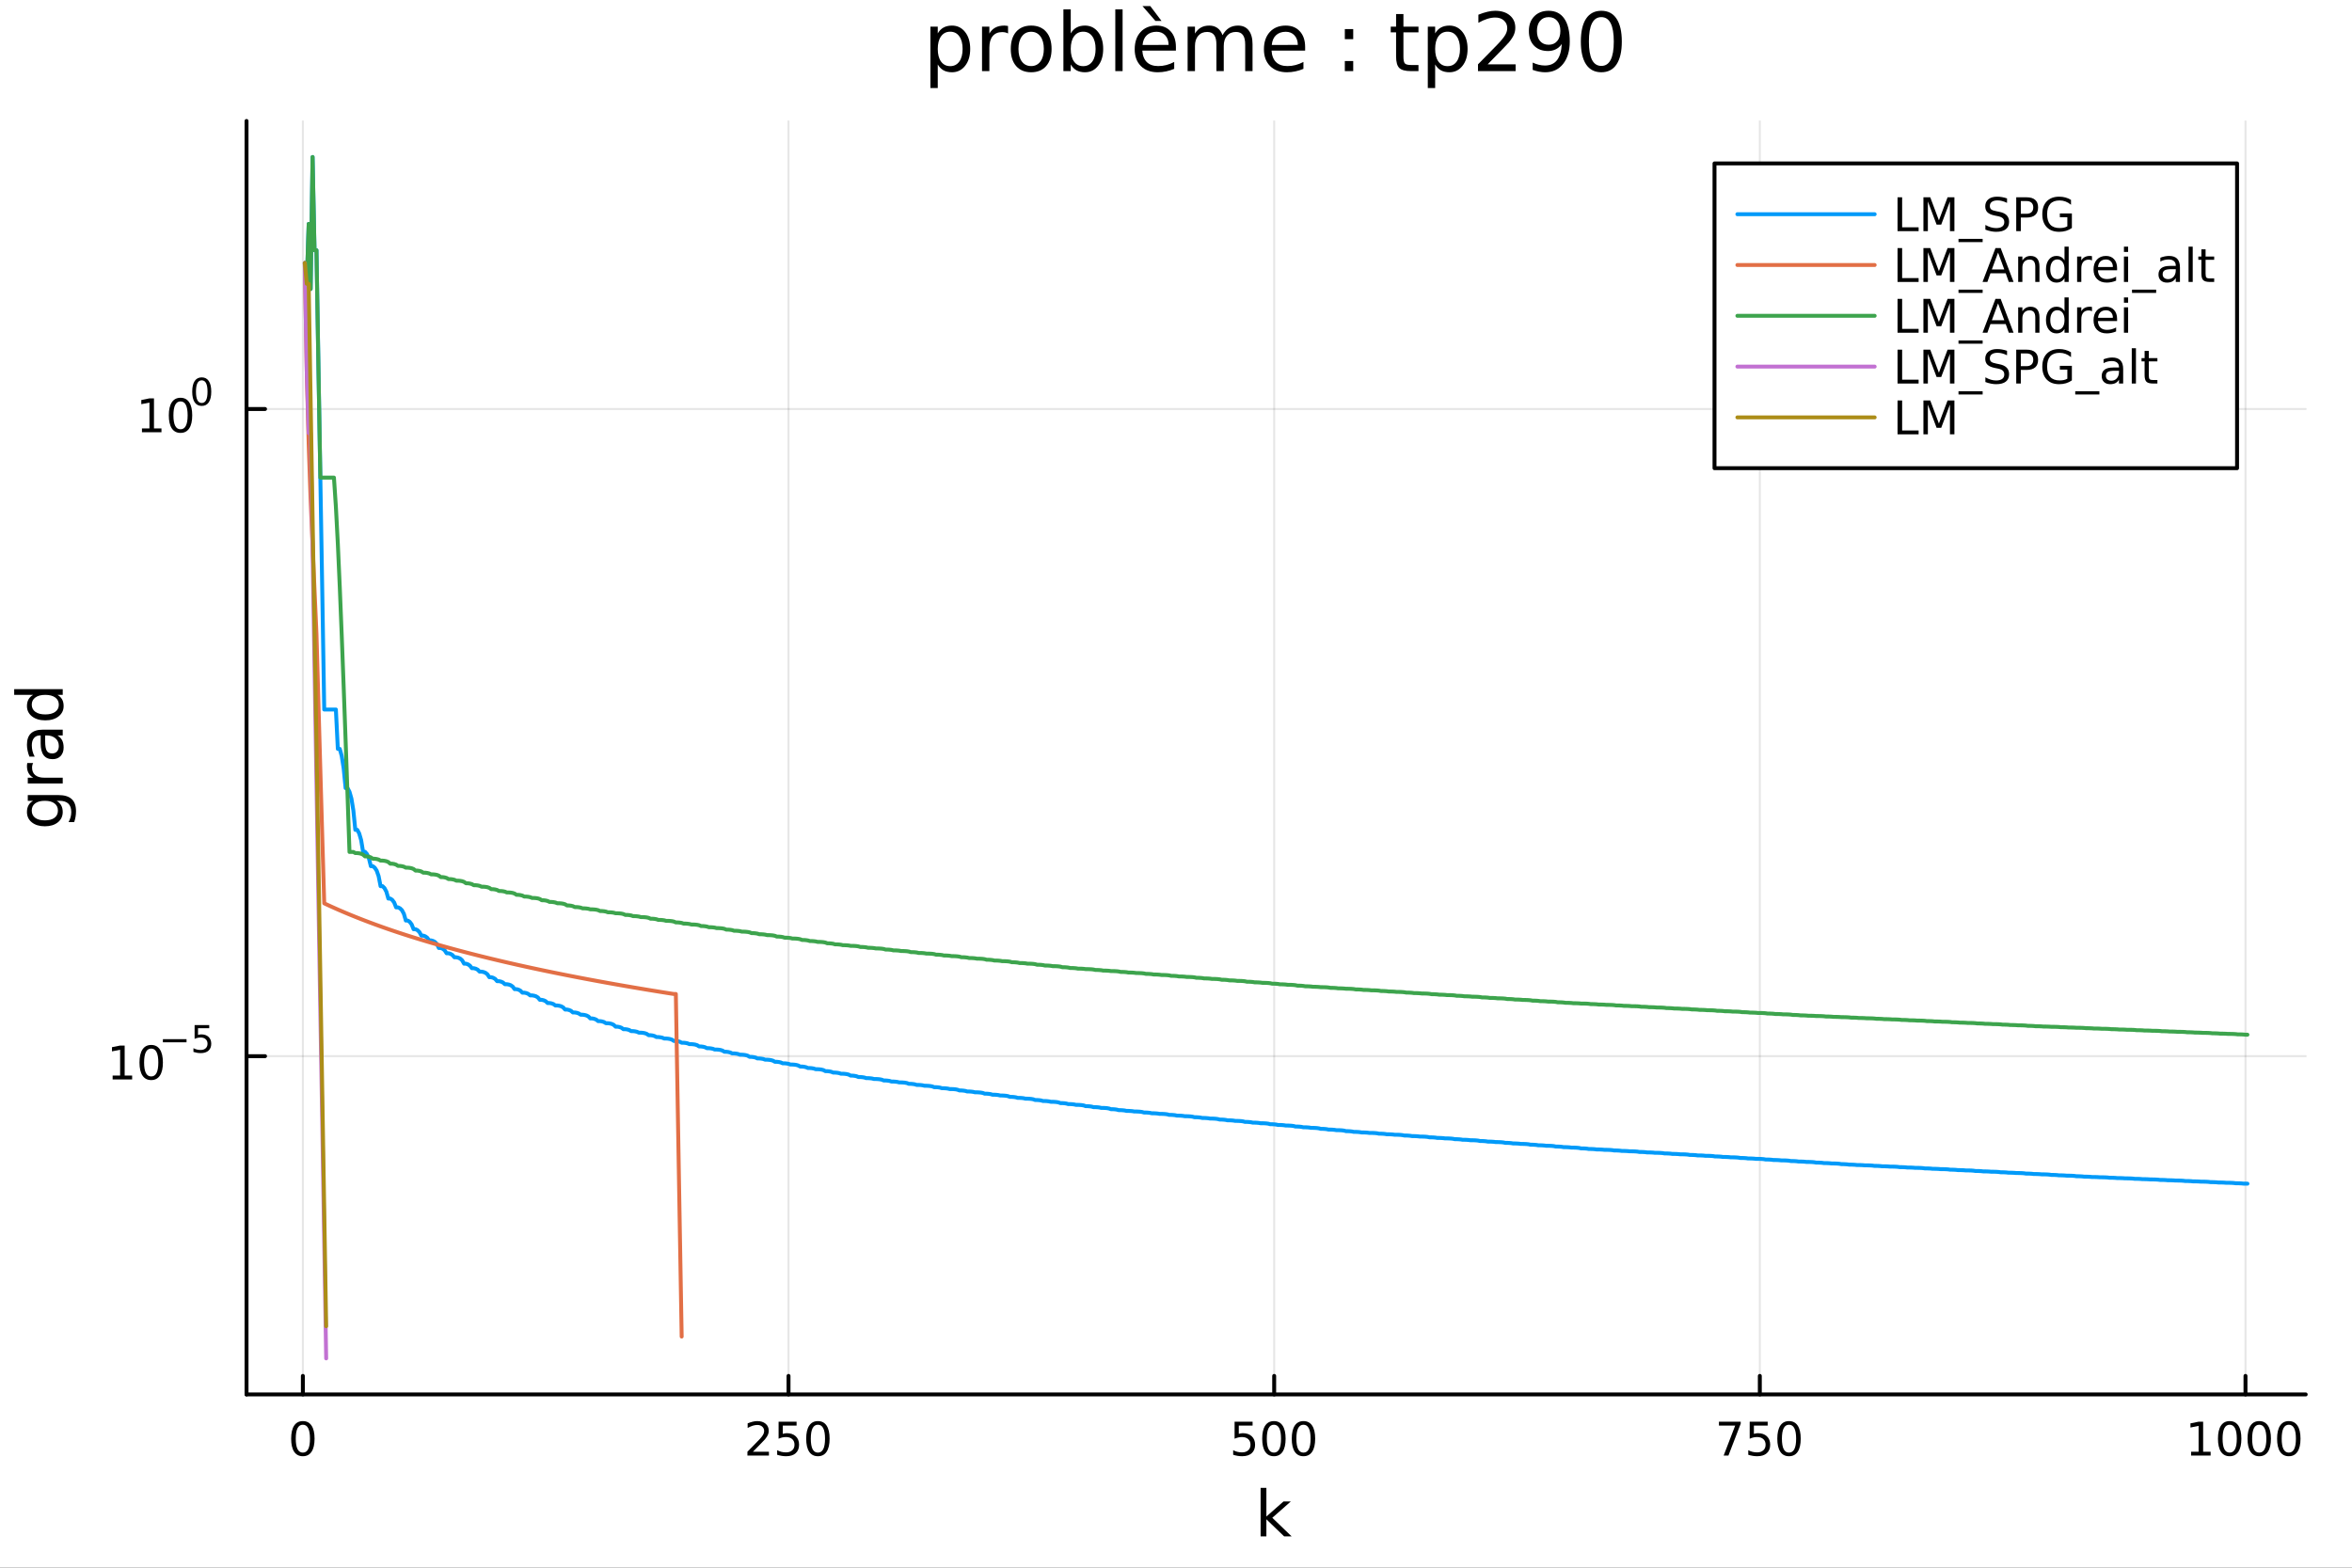 <?xml version="1.0" encoding="utf-8"?>
<svg xmlns="http://www.w3.org/2000/svg" xmlns:xlink="http://www.w3.org/1999/xlink" width="600" height="400" viewBox="0 0 2400 1600">
<rect x="0" y="0" width="2400" height="1600" fill="#333333" stroke="none"/>
<defs>
  <clipPath id="clip890">
    <rect x="0" y="0" width="2400" height="1600"/>
  </clipPath>
</defs>
<path clip-path="url(#clip890)" d="M0 1600 L2400 1600 L2400 0 L0 0  Z" fill="#ffffff" fill-rule="evenodd" fill-opacity="1"/>
<defs>
  <clipPath id="clip891">
    <rect x="480" y="0" width="1681" height="1600"/>
  </clipPath>
</defs>
<path clip-path="url(#clip890)" d="M251.56 1423.18 L2352.76 1423.18 L2352.76 123.472 L251.56 123.472  Z" fill="#ffffff" fill-rule="evenodd" fill-opacity="1"/>
<defs>
  <clipPath id="clip892">
    <rect x="251" y="123" width="2102" height="1301"/>
  </clipPath>
</defs>
<polyline clip-path="url(#clip892)" style="stroke:#000000; stroke-linecap:round; stroke-linejoin:round; stroke-width:2; stroke-opacity:0.1; fill:none" points="309.046,1423.18 309.046,123.472 "/>
<polyline clip-path="url(#clip892)" style="stroke:#000000; stroke-linecap:round; stroke-linejoin:round; stroke-width:2; stroke-opacity:0.1; fill:none" points="804.611,1423.18 804.611,123.472 "/>
<polyline clip-path="url(#clip892)" style="stroke:#000000; stroke-linecap:round; stroke-linejoin:round; stroke-width:2; stroke-opacity:0.1; fill:none" points="1300.18,1423.18 1300.18,123.472 "/>
<polyline clip-path="url(#clip892)" style="stroke:#000000; stroke-linecap:round; stroke-linejoin:round; stroke-width:2; stroke-opacity:0.1; fill:none" points="1795.74,1423.18 1795.74,123.472 "/>
<polyline clip-path="url(#clip892)" style="stroke:#000000; stroke-linecap:round; stroke-linejoin:round; stroke-width:2; stroke-opacity:0.1; fill:none" points="2291.31,1423.18 2291.31,123.472 "/>
<polyline clip-path="url(#clip890)" style="stroke:#000000; stroke-linecap:round; stroke-linejoin:round; stroke-width:4; stroke-opacity:1; fill:none" points="251.56,1423.18 2352.76,1423.18 "/>
<polyline clip-path="url(#clip890)" style="stroke:#000000; stroke-linecap:round; stroke-linejoin:round; stroke-width:4; stroke-opacity:1; fill:none" points="309.046,1423.18 309.046,1404.28 "/>
<polyline clip-path="url(#clip890)" style="stroke:#000000; stroke-linecap:round; stroke-linejoin:round; stroke-width:4; stroke-opacity:1; fill:none" points="804.611,1423.18 804.611,1404.28 "/>
<polyline clip-path="url(#clip890)" style="stroke:#000000; stroke-linecap:round; stroke-linejoin:round; stroke-width:4; stroke-opacity:1; fill:none" points="1300.18,1423.18 1300.18,1404.28 "/>
<polyline clip-path="url(#clip890)" style="stroke:#000000; stroke-linecap:round; stroke-linejoin:round; stroke-width:4; stroke-opacity:1; fill:none" points="1795.74,1423.18 1795.74,1404.28 "/>
<polyline clip-path="url(#clip890)" style="stroke:#000000; stroke-linecap:round; stroke-linejoin:round; stroke-width:4; stroke-opacity:1; fill:none" points="2291.31,1423.18 2291.31,1404.28 "/>
<path clip-path="url(#clip890)" d="M309.046 1454.1 Q305.435 1454.1 303.606 1457.66 Q301.8 1461.2 301.8 1468.33 Q301.8 1475.44 303.606 1479.01 Q305.435 1482.55 309.046 1482.55 Q312.68 1482.55 314.486 1479.01 Q316.314 1475.44 316.314 1468.33 Q316.314 1461.2 314.486 1457.66 Q312.68 1454.1 309.046 1454.1 M309.046 1450.39 Q314.856 1450.39 317.911 1455 Q320.99 1459.58 320.99 1468.33 Q320.99 1477.06 317.911 1481.67 Q314.856 1486.25 309.046 1486.25 Q303.236 1486.25 300.157 1481.67 Q297.101 1477.06 297.101 1468.33 Q297.101 1459.58 300.157 1455 Q303.236 1450.39 309.046 1450.39 Z" fill="#000000" fill-rule="nonzero" fill-opacity="1" /><path clip-path="url(#clip890)" d="M768.303 1481.64 L784.622 1481.64 L784.622 1485.58 L762.678 1485.58 L762.678 1481.64 Q765.34 1478.89 769.923 1474.26 Q774.53 1469.61 775.71 1468.27 Q777.956 1465.74 778.835 1464.01 Q779.738 1462.25 779.738 1460.56 Q779.738 1457.8 777.794 1456.07 Q775.873 1454.33 772.771 1454.33 Q770.572 1454.33 768.118 1455.09 Q765.687 1455.86 762.91 1457.41 L762.91 1452.69 Q765.734 1451.55 768.187 1450.97 Q770.641 1450.39 772.678 1450.39 Q778.048 1450.39 781.243 1453.08 Q784.437 1455.77 784.437 1460.26 Q784.437 1462.39 783.627 1464.31 Q782.84 1466.2 780.734 1468.8 Q780.155 1469.47 777.053 1472.69 Q773.951 1475.88 768.303 1481.64 Z" fill="#000000" fill-rule="nonzero" fill-opacity="1" /><path clip-path="url(#clip890)" d="M794.484 1451.02 L812.84 1451.02 L812.84 1454.96 L798.766 1454.96 L798.766 1463.43 Q799.784 1463.08 800.803 1462.92 Q801.821 1462.73 802.84 1462.73 Q808.627 1462.73 812.007 1465.9 Q815.386 1469.08 815.386 1474.49 Q815.386 1480.07 811.914 1483.17 Q808.442 1486.25 802.122 1486.25 Q799.946 1486.25 797.678 1485.88 Q795.433 1485.51 793.025 1484.77 L793.025 1480.07 Q795.109 1481.2 797.331 1481.76 Q799.553 1482.32 802.03 1482.32 Q806.034 1482.32 808.372 1480.21 Q810.71 1478.1 810.71 1474.49 Q810.71 1470.88 808.372 1468.77 Q806.034 1466.67 802.03 1466.67 Q800.155 1466.67 798.28 1467.08 Q796.428 1467.5 794.484 1468.38 L794.484 1451.02 Z" fill="#000000" fill-rule="nonzero" fill-opacity="1" /><path clip-path="url(#clip890)" d="M834.599 1454.1 Q830.988 1454.1 829.159 1457.66 Q827.354 1461.2 827.354 1468.33 Q827.354 1475.44 829.159 1479.01 Q830.988 1482.55 834.599 1482.55 Q838.233 1482.55 840.039 1479.01 Q841.868 1475.44 841.868 1468.33 Q841.868 1461.2 840.039 1457.66 Q838.233 1454.1 834.599 1454.1 M834.599 1450.39 Q840.409 1450.39 843.465 1455 Q846.543 1459.58 846.543 1468.33 Q846.543 1477.06 843.465 1481.67 Q840.409 1486.25 834.599 1486.25 Q828.789 1486.25 825.71 1481.67 Q822.655 1477.06 822.655 1468.33 Q822.655 1459.58 825.71 1455 Q828.789 1450.39 834.599 1450.39 Z" fill="#000000" fill-rule="nonzero" fill-opacity="1" /><path clip-path="url(#clip890)" d="M1259.79 1451.02 L1278.15 1451.02 L1278.15 1454.96 L1264.08 1454.96 L1264.08 1463.43 Q1265.09 1463.08 1266.11 1462.92 Q1267.13 1462.73 1268.15 1462.73 Q1273.94 1462.73 1277.32 1465.9 Q1280.7 1469.08 1280.7 1474.49 Q1280.7 1480.07 1277.22 1483.17 Q1273.75 1486.25 1267.43 1486.25 Q1265.26 1486.25 1262.99 1485.88 Q1260.74 1485.51 1258.34 1484.77 L1258.34 1480.07 Q1260.42 1481.2 1262.64 1481.76 Q1264.86 1482.32 1267.34 1482.32 Q1271.34 1482.32 1273.68 1480.21 Q1276.02 1478.1 1276.02 1474.49 Q1276.02 1470.88 1273.68 1468.77 Q1271.34 1466.67 1267.34 1466.67 Q1265.47 1466.67 1263.59 1467.08 Q1261.74 1467.5 1259.79 1468.38 L1259.79 1451.02 Z" fill="#000000" fill-rule="nonzero" fill-opacity="1" /><path clip-path="url(#clip890)" d="M1299.91 1454.1 Q1296.3 1454.1 1294.47 1457.66 Q1292.66 1461.2 1292.66 1468.33 Q1292.66 1475.44 1294.47 1479.01 Q1296.3 1482.55 1299.91 1482.55 Q1303.54 1482.55 1305.35 1479.01 Q1307.18 1475.44 1307.18 1468.33 Q1307.18 1461.2 1305.35 1457.66 Q1303.54 1454.1 1299.91 1454.1 M1299.91 1450.39 Q1305.72 1450.39 1308.78 1455 Q1311.85 1459.58 1311.85 1468.33 Q1311.85 1477.06 1308.78 1481.67 Q1305.72 1486.25 1299.91 1486.25 Q1294.1 1486.25 1291.02 1481.67 Q1287.97 1477.06 1287.97 1468.33 Q1287.97 1459.58 1291.02 1455 Q1294.1 1450.39 1299.91 1450.39 Z" fill="#000000" fill-rule="nonzero" fill-opacity="1" /><path clip-path="url(#clip890)" d="M1330.07 1454.1 Q1326.46 1454.1 1324.63 1457.66 Q1322.83 1461.2 1322.83 1468.33 Q1322.83 1475.44 1324.63 1479.01 Q1326.46 1482.55 1330.07 1482.55 Q1333.71 1482.55 1335.51 1479.01 Q1337.34 1475.44 1337.34 1468.33 Q1337.34 1461.2 1335.51 1457.66 Q1333.71 1454.1 1330.07 1454.1 M1330.07 1450.39 Q1335.88 1450.39 1338.94 1455 Q1342.02 1459.58 1342.02 1468.33 Q1342.02 1477.06 1338.94 1481.67 Q1335.88 1486.25 1330.07 1486.25 Q1324.26 1486.25 1321.18 1481.67 Q1318.13 1477.06 1318.13 1468.33 Q1318.13 1459.58 1321.18 1455 Q1324.26 1450.39 1330.07 1450.39 Z" fill="#000000" fill-rule="nonzero" fill-opacity="1" /><path clip-path="url(#clip890)" d="M1754.02 1451.02 L1776.24 1451.02 L1776.24 1453.01 L1763.69 1485.58 L1758.81 1485.58 L1770.61 1454.96 L1754.02 1454.96 L1754.02 1451.02 Z" fill="#000000" fill-rule="nonzero" fill-opacity="1" /><path clip-path="url(#clip890)" d="M1785.41 1451.02 L1803.76 1451.02 L1803.76 1454.96 L1789.69 1454.96 L1789.69 1463.43 Q1790.71 1463.08 1791.72 1462.92 Q1792.74 1462.73 1793.76 1462.73 Q1799.55 1462.73 1802.93 1465.9 Q1806.31 1469.08 1806.31 1474.49 Q1806.31 1480.07 1802.84 1483.17 Q1799.36 1486.25 1793.04 1486.25 Q1790.87 1486.25 1788.6 1485.88 Q1786.35 1485.51 1783.95 1484.77 L1783.95 1480.07 Q1786.03 1481.2 1788.25 1481.76 Q1790.47 1482.32 1792.95 1482.32 Q1796.96 1482.32 1799.29 1480.21 Q1801.63 1478.1 1801.63 1474.49 Q1801.63 1470.88 1799.29 1468.77 Q1796.96 1466.67 1792.95 1466.67 Q1791.08 1466.67 1789.2 1467.08 Q1787.35 1467.5 1785.41 1468.38 L1785.41 1451.02 Z" fill="#000000" fill-rule="nonzero" fill-opacity="1" /><path clip-path="url(#clip890)" d="M1825.52 1454.1 Q1821.91 1454.1 1820.08 1457.66 Q1818.28 1461.2 1818.28 1468.33 Q1818.28 1475.44 1820.08 1479.01 Q1821.91 1482.55 1825.52 1482.55 Q1829.16 1482.55 1830.96 1479.01 Q1832.79 1475.44 1832.79 1468.33 Q1832.79 1461.2 1830.96 1457.66 Q1829.16 1454.1 1825.52 1454.1 M1825.52 1450.39 Q1831.33 1450.39 1834.39 1455 Q1837.47 1459.58 1837.47 1468.33 Q1837.47 1477.06 1834.39 1481.67 Q1831.33 1486.25 1825.52 1486.25 Q1819.71 1486.25 1816.63 1481.67 Q1813.58 1477.06 1813.58 1468.33 Q1813.58 1459.58 1816.63 1455 Q1819.71 1450.39 1825.52 1450.39 Z" fill="#000000" fill-rule="nonzero" fill-opacity="1" /><path clip-path="url(#clip890)" d="M2235.83 1481.64 L2243.47 1481.64 L2243.47 1455.28 L2235.16 1456.95 L2235.16 1452.69 L2243.42 1451.02 L2248.1 1451.02 L2248.1 1481.64 L2255.74 1481.64 L2255.74 1485.58 L2235.83 1485.58 L2235.83 1481.64 Z" fill="#000000" fill-rule="nonzero" fill-opacity="1" /><path clip-path="url(#clip890)" d="M2275.18 1454.1 Q2271.57 1454.1 2269.74 1457.66 Q2267.94 1461.2 2267.94 1468.33 Q2267.94 1475.44 2269.74 1479.01 Q2271.57 1482.55 2275.18 1482.55 Q2278.82 1482.55 2280.62 1479.01 Q2282.45 1475.44 2282.45 1468.33 Q2282.45 1461.2 2280.62 1457.66 Q2278.82 1454.1 2275.18 1454.1 M2275.18 1450.39 Q2280.99 1450.39 2284.05 1455 Q2287.13 1459.58 2287.13 1468.33 Q2287.13 1477.06 2284.05 1481.67 Q2280.99 1486.25 2275.18 1486.25 Q2269.37 1486.25 2266.29 1481.67 Q2263.24 1477.06 2263.24 1468.33 Q2263.24 1459.58 2266.29 1455 Q2269.37 1450.39 2275.18 1450.39 Z" fill="#000000" fill-rule="nonzero" fill-opacity="1" /><path clip-path="url(#clip890)" d="M2305.35 1454.1 Q2301.73 1454.1 2299.91 1457.66 Q2298.1 1461.2 2298.1 1468.33 Q2298.1 1475.44 2299.91 1479.01 Q2301.73 1482.55 2305.35 1482.55 Q2308.98 1482.55 2310.78 1479.01 Q2312.61 1475.44 2312.61 1468.33 Q2312.61 1461.2 2310.78 1457.66 Q2308.98 1454.1 2305.35 1454.1 M2305.35 1450.39 Q2311.16 1450.39 2314.21 1455 Q2317.29 1459.58 2317.29 1468.33 Q2317.29 1477.06 2314.21 1481.67 Q2311.16 1486.25 2305.35 1486.25 Q2299.53 1486.25 2296.46 1481.67 Q2293.4 1477.06 2293.4 1468.33 Q2293.4 1459.58 2296.46 1455 Q2299.53 1450.39 2305.35 1450.39 Z" fill="#000000" fill-rule="nonzero" fill-opacity="1" /><path clip-path="url(#clip890)" d="M2335.51 1454.1 Q2331.9 1454.1 2330.07 1457.66 Q2328.26 1461.2 2328.26 1468.33 Q2328.26 1475.44 2330.07 1479.01 Q2331.9 1482.55 2335.51 1482.55 Q2339.14 1482.55 2340.95 1479.01 Q2342.78 1475.44 2342.78 1468.33 Q2342.78 1461.2 2340.95 1457.66 Q2339.14 1454.1 2335.51 1454.1 M2335.51 1450.39 Q2341.32 1450.39 2344.37 1455 Q2347.45 1459.58 2347.45 1468.33 Q2347.45 1477.06 2344.37 1481.67 Q2341.32 1486.25 2335.51 1486.25 Q2329.7 1486.25 2326.62 1481.67 Q2323.56 1477.06 2323.56 1468.33 Q2323.56 1459.58 2326.62 1455 Q2329.7 1450.39 2335.51 1450.39 Z" fill="#000000" fill-rule="nonzero" fill-opacity="1" /><path clip-path="url(#clip890)" d="M1286.34 1518.52 L1292.23 1518.52 L1292.23 1547.77 L1309.7 1532.4 L1317.18 1532.4 L1298.27 1549.07 L1317.98 1568.04 L1310.34 1568.04 L1292.23 1550.63 L1292.23 1568.04 L1286.34 1568.04 L1286.34 1518.52 Z" fill="#000000" fill-rule="nonzero" fill-opacity="1" /><polyline clip-path="url(#clip892)" style="stroke:#000000; stroke-linecap:round; stroke-linejoin:round; stroke-width:2; stroke-opacity:0.1; fill:none" points="251.56,1077.94 2352.76,1077.94 "/>
<polyline clip-path="url(#clip892)" style="stroke:#000000; stroke-linecap:round; stroke-linejoin:round; stroke-width:2; stroke-opacity:0.1; fill:none" points="251.56,417.427 2352.76,417.427 "/>
<polyline clip-path="url(#clip890)" style="stroke:#000000; stroke-linecap:round; stroke-linejoin:round; stroke-width:4; stroke-opacity:1; fill:none" points="251.56,1423.18 251.56,123.472 "/>
<polyline clip-path="url(#clip890)" style="stroke:#000000; stroke-linecap:round; stroke-linejoin:round; stroke-width:4; stroke-opacity:1; fill:none" points="251.56,1077.94 270.458,1077.94 "/>
<polyline clip-path="url(#clip890)" style="stroke:#000000; stroke-linecap:round; stroke-linejoin:round; stroke-width:4; stroke-opacity:1; fill:none" points="251.56,417.427 270.458,417.427 "/>
<path clip-path="url(#clip890)" d="M114.931 1097.74 L122.57 1097.74 L122.57 1071.37 L114.26 1073.04 L114.26 1068.78 L122.524 1067.11 L127.2 1067.11 L127.2 1097.74 L134.839 1097.74 L134.839 1101.67 L114.931 1101.67 L114.931 1097.74 Z" fill="#000000" fill-rule="nonzero" fill-opacity="1" /><path clip-path="url(#clip890)" d="M154.283 1070.19 Q150.672 1070.19 148.843 1073.75 Q147.038 1077.3 147.038 1084.43 Q147.038 1091.53 148.843 1095.1 Q150.672 1098.64 154.283 1098.64 Q157.917 1098.64 159.723 1095.1 Q161.552 1091.53 161.552 1084.43 Q161.552 1077.3 159.723 1073.75 Q157.917 1070.19 154.283 1070.19 M154.283 1066.49 Q160.093 1066.49 163.149 1071.09 Q166.227 1075.68 166.227 1084.43 Q166.227 1093.15 163.149 1097.76 Q160.093 1102.34 154.283 1102.34 Q148.473 1102.34 145.394 1097.76 Q142.339 1093.15 142.339 1084.43 Q142.339 1075.68 145.394 1071.09 Q148.473 1066.49 154.283 1066.49 Z" fill="#000000" fill-rule="nonzero" fill-opacity="1" /><path clip-path="url(#clip890)" d="M166.227 1060.59 L190.339 1060.59 L190.339 1063.78 L166.227 1063.78 L166.227 1060.59 Z" fill="#000000" fill-rule="nonzero" fill-opacity="1" /><path clip-path="url(#clip890)" d="M198.577 1046.18 L213.491 1046.18 L213.491 1049.38 L202.056 1049.38 L202.056 1056.26 Q202.884 1055.98 203.711 1055.85 Q204.539 1055.7 205.366 1055.7 Q210.068 1055.7 212.814 1058.27 Q215.56 1060.85 215.56 1065.25 Q215.56 1069.78 212.739 1072.3 Q209.918 1074.81 204.783 1074.81 Q203.015 1074.81 201.172 1074.51 Q199.348 1074.2 197.392 1073.6 L197.392 1069.78 Q199.085 1070.71 200.89 1071.16 Q202.696 1071.61 204.708 1071.61 Q207.962 1071.61 209.861 1069.9 Q211.761 1068.19 211.761 1065.25 Q211.761 1062.32 209.861 1060.61 Q207.962 1058.89 204.708 1058.89 Q203.185 1058.89 201.661 1059.23 Q200.157 1059.57 198.577 1060.29 L198.577 1046.18 Z" fill="#000000" fill-rule="nonzero" fill-opacity="1" /><path clip-path="url(#clip890)" d="M144.855 437.22 L152.493 437.22 L152.493 410.854 L144.183 412.521 L144.183 408.261 L152.447 406.595 L157.123 406.595 L157.123 437.22 L164.762 437.22 L164.762 441.155 L144.855 441.155 L144.855 437.22 Z" fill="#000000" fill-rule="nonzero" fill-opacity="1" /><path clip-path="url(#clip890)" d="M184.206 409.673 Q180.595 409.673 178.766 413.238 Q176.961 416.78 176.961 423.909 Q176.961 431.016 178.766 434.581 Q180.595 438.122 184.206 438.122 Q187.84 438.122 189.646 434.581 Q191.475 431.016 191.475 423.909 Q191.475 416.78 189.646 413.238 Q187.84 409.673 184.206 409.673 M184.206 405.97 Q190.016 405.97 193.072 410.576 Q196.151 415.159 196.151 423.909 Q196.151 432.636 193.072 437.243 Q190.016 441.826 184.206 441.826 Q178.396 441.826 175.317 437.243 Q172.262 432.636 172.262 423.909 Q172.262 415.159 175.317 410.576 Q178.396 405.97 184.206 405.97 Z" fill="#000000" fill-rule="nonzero" fill-opacity="1" /><path clip-path="url(#clip890)" d="M205.855 388.166 Q202.921 388.166 201.436 391.062 Q199.969 393.94 199.969 399.733 Q199.969 405.506 201.436 408.403 Q202.921 411.28 205.855 411.28 Q208.808 411.28 210.275 408.403 Q211.761 405.506 211.761 399.733 Q211.761 393.94 210.275 391.062 Q208.808 388.166 205.855 388.166 M205.855 385.156 Q210.576 385.156 213.059 388.899 Q215.56 392.623 215.56 399.733 Q215.56 406.823 213.059 410.566 Q210.576 414.29 205.855 414.29 Q201.135 414.29 198.633 410.566 Q196.151 406.823 196.151 399.733 Q196.151 392.623 198.633 388.899 Q201.135 385.156 205.855 385.156 Z" fill="#000000" fill-rule="nonzero" fill-opacity="1" /><path clip-path="url(#clip890)" d="M45.766 817.313 Q39.401 817.313 35.9 819.955 Q32.398 822.565 32.398 827.307 Q32.398 832.018 35.9 834.66 Q39.401 837.27 45.766 837.27 Q52.1 837.27 55.601 834.66 Q59.103 832.018 59.103 827.307 Q59.103 822.565 55.601 819.955 Q52.1 817.313 45.766 817.313 M59.58 811.457 Q68.683 811.457 73.107 815.499 Q77.563 819.541 77.563 827.88 Q77.563 830.967 77.086 833.705 Q76.64 836.442 75.685 839.02 L69.988 839.02 Q71.388 836.442 72.057 833.928 Q72.725 831.413 72.725 828.803 Q72.725 823.042 69.701 820.178 Q66.71 817.313 60.63 817.313 L57.734 817.313 Q60.885 819.127 62.445 821.96 Q64.004 824.793 64.004 828.739 Q64.004 835.296 59.007 839.307 Q54.01 843.317 45.766 843.317 Q37.491 843.317 32.494 839.307 Q27.497 835.296 27.497 828.739 Q27.497 824.793 29.056 821.96 Q30.616 819.127 33.767 817.313 L28.356 817.313 L28.356 811.457 L59.58 811.457 Z" fill="#000000" fill-rule="nonzero" fill-opacity="1" /><path clip-path="url(#clip890)" d="M33.831 778.737 Q33.258 779.724 33.003 780.901 Q32.717 782.047 32.717 783.447 Q32.717 788.413 35.963 791.086 Q39.178 793.728 45.225 793.728 L64.004 793.728 L64.004 799.616 L28.356 799.616 L28.356 793.728 L33.894 793.728 Q30.648 791.882 29.088 788.922 Q27.497 785.962 27.497 781.729 Q27.497 781.124 27.592 780.392 Q27.656 779.66 27.815 778.769 L33.831 778.737 Z" fill="#000000" fill-rule="nonzero" fill-opacity="1" /><path clip-path="url(#clip890)" d="M46.085 756.393 Q46.085 763.491 47.708 766.228 Q49.331 768.965 53.246 768.965 Q56.365 768.965 58.211 766.928 Q60.026 764.86 60.026 761.327 Q60.026 756.457 56.588 753.529 Q53.119 750.569 47.39 750.569 L46.085 750.569 L46.085 756.393 M43.666 744.712 L64.004 744.712 L64.004 750.569 L58.593 750.569 Q61.84 752.574 63.399 755.566 Q64.927 758.558 64.927 762.886 Q64.927 768.361 61.872 771.607 Q58.784 774.822 53.628 774.822 Q47.612 774.822 44.557 770.812 Q41.501 766.769 41.501 758.78 L41.501 750.569 L40.928 750.569 Q36.886 750.569 34.69 753.242 Q32.462 755.884 32.462 760.69 Q32.462 763.746 33.194 766.642 Q33.926 769.538 35.39 772.212 L29.98 772.212 Q28.738 768.997 28.133 765.974 Q27.497 762.95 27.497 760.085 Q27.497 752.351 31.507 748.532 Q35.518 744.712 43.666 744.712 Z" fill="#000000" fill-rule="nonzero" fill-opacity="1" /><path clip-path="url(#clip890)" d="M33.767 709.191 L14.479 709.191 L14.479 703.335 L64.004 703.335 L64.004 709.191 L58.657 709.191 Q61.84 711.038 63.399 713.87 Q64.927 716.671 64.927 720.618 Q64.927 727.079 59.771 731.153 Q54.615 735.195 46.212 735.195 Q37.809 735.195 32.653 731.153 Q27.497 727.079 27.497 720.618 Q27.497 716.671 29.056 713.87 Q30.584 711.038 33.767 709.191 M46.212 729.148 Q52.673 729.148 56.365 726.506 Q60.026 723.833 60.026 719.186 Q60.026 714.539 56.365 711.865 Q52.673 709.191 46.212 709.191 Q39.751 709.191 36.09 711.865 Q32.398 714.539 32.398 719.186 Q32.398 723.833 36.09 726.506 Q39.751 729.148 46.212 729.148 Z" fill="#000000" fill-rule="nonzero" fill-opacity="1" /><path clip-path="url(#clip890)" d="M956.9 65.77 L956.9 89.833 L949.405 89.833 L949.405 27.206 L956.9 27.206 L956.9 34.092 Q959.249 30.041 962.814 28.097 Q966.419 26.112 971.402 26.112 Q979.666 26.112 984.81 32.675 Q989.995 39.237 989.995 49.931 Q989.995 60.626 984.81 67.188 Q979.666 73.751 971.402 73.751 Q966.419 73.751 962.814 71.806 Q959.249 69.821 956.9 65.77 M982.258 49.931 Q982.258 41.708 978.855 37.05 Q975.493 32.35 969.579 32.35 Q963.665 32.35 960.262 37.05 Q956.9 41.708 956.9 49.931 Q956.9 58.155 960.262 62.854 Q963.665 67.512 969.579 67.512 Q975.493 67.512 978.855 62.854 Q982.258 58.155 982.258 49.931 Z" fill="#000000" fill-rule="nonzero" fill-opacity="1" /><path clip-path="url(#clip890)" d="M1028.64 34.173 Q1027.39 33.444 1025.89 33.12 Q1024.43 32.756 1022.65 32.756 Q1016.33 32.756 1012.92 36.888 Q1009.56 40.979 1009.56 48.676 L1009.56 72.576 L1002.07 72.576 L1002.07 27.206 L1009.56 27.206 L1009.56 34.254 Q1011.91 30.122 1015.68 28.138 Q1019.45 26.112 1024.83 26.112 Q1025.6 26.112 1026.53 26.234 Q1027.47 26.315 1028.6 26.517 L1028.64 34.173 Z" fill="#000000" fill-rule="nonzero" fill-opacity="1" /><path clip-path="url(#clip890)" d="M1052.22 32.431 Q1046.22 32.431 1042.74 37.131 Q1039.25 41.789 1039.25 49.931 Q1039.25 58.074 1042.7 62.773 Q1046.18 67.431 1052.22 67.431 Q1058.17 67.431 1061.66 62.732 Q1065.14 58.033 1065.14 49.931 Q1065.14 41.87 1061.66 37.171 Q1058.17 32.431 1052.22 32.431 M1052.22 26.112 Q1061.94 26.112 1067.49 32.431 Q1073.04 38.751 1073.04 49.931 Q1073.04 61.071 1067.49 67.431 Q1061.94 73.751 1052.22 73.751 Q1042.45 73.751 1036.9 67.431 Q1031.4 61.071 1031.4 49.931 Q1031.4 38.751 1036.9 32.431 Q1042.45 26.112 1052.22 26.112 Z" fill="#000000" fill-rule="nonzero" fill-opacity="1" /><path clip-path="url(#clip890)" d="M1117.96 49.931 Q1117.96 41.708 1114.56 37.05 Q1111.2 32.35 1105.28 32.35 Q1099.37 32.35 1095.97 37.05 Q1092.6 41.708 1092.6 49.931 Q1092.6 58.155 1095.97 62.854 Q1099.37 67.512 1105.28 67.512 Q1111.2 67.512 1114.56 62.854 Q1117.96 58.155 1117.96 49.931 M1092.6 34.092 Q1094.95 30.041 1098.52 28.097 Q1102.12 26.112 1107.11 26.112 Q1115.37 26.112 1120.52 32.675 Q1125.7 39.237 1125.7 49.931 Q1125.7 60.626 1120.52 67.188 Q1115.37 73.751 1107.11 73.751 Q1102.12 73.751 1098.52 71.806 Q1094.95 69.821 1092.6 65.77 L1092.6 72.576 L1085.11 72.576 L1085.11 9.544 L1092.6 9.544 L1092.6 34.092 Z" fill="#000000" fill-rule="nonzero" fill-opacity="1" /><path clip-path="url(#clip890)" d="M1138.06 9.544 L1145.51 9.544 L1145.51 72.576 L1138.06 72.576 L1138.06 9.544 Z" fill="#000000" fill-rule="nonzero" fill-opacity="1" /><path clip-path="url(#clip890)" d="M1199.91 48.028 L1199.91 51.673 L1165.64 51.673 Q1166.13 59.37 1170.26 63.421 Q1174.43 67.431 1181.85 67.431 Q1186.14 67.431 1190.15 66.378 Q1194.2 65.325 1198.17 63.218 L1198.17 70.267 Q1194.16 71.968 1189.95 72.86 Q1185.74 73.751 1181.4 73.751 Q1170.54 73.751 1164.18 67.431 Q1157.86 61.112 1157.86 50.337 Q1157.86 39.197 1163.86 32.675 Q1169.9 26.112 1180.1 26.112 Q1189.26 26.112 1194.57 32.026 Q1199.91 37.9 1199.91 48.028 M1192.46 45.84 Q1192.38 39.723 1189.02 36.077 Q1185.69 32.431 1180.19 32.431 Q1173.95 32.431 1170.18 35.956 Q1166.45 39.48 1165.89 45.88 L1192.46 45.84 M1173.78 6.222 L1185.21 21.373 L1179.01 21.373 L1165.8 6.222 L1173.78 6.222 Z" fill="#000000" fill-rule="nonzero" fill-opacity="1" /><path clip-path="url(#clip890)" d="M1247.47 35.915 Q1250.27 30.892 1254.15 28.502 Q1258.04 26.112 1263.31 26.112 Q1270.4 26.112 1274.25 31.095 Q1278.1 36.037 1278.1 45.192 L1278.1 72.576 L1270.6 72.576 L1270.6 45.435 Q1270.6 38.913 1268.29 35.753 Q1265.98 32.594 1261.24 32.594 Q1255.45 32.594 1252.09 36.442 Q1248.73 40.29 1248.73 46.934 L1248.73 72.576 L1241.23 72.576 L1241.23 45.435 Q1241.23 38.873 1238.92 35.753 Q1236.61 32.594 1231.79 32.594 Q1226.08 32.594 1222.72 36.482 Q1219.36 40.331 1219.36 46.934 L1219.36 72.576 L1211.86 72.576 L1211.86 27.206 L1219.36 27.206 L1219.36 34.254 Q1221.91 30.082 1225.47 28.097 Q1229.04 26.112 1233.94 26.112 Q1238.88 26.112 1242.33 28.624 Q1245.81 31.135 1247.47 35.915 Z" fill="#000000" fill-rule="nonzero" fill-opacity="1" /><path clip-path="url(#clip890)" d="M1331.77 48.028 L1331.77 51.673 L1297.5 51.673 Q1297.99 59.37 1302.12 63.421 Q1306.29 67.431 1313.7 67.431 Q1318 67.431 1322.01 66.378 Q1326.06 65.325 1330.03 63.218 L1330.03 70.267 Q1326.02 71.968 1321.8 72.86 Q1317.59 73.751 1313.26 73.751 Q1302.4 73.751 1296.04 67.431 Q1289.72 61.112 1289.72 50.337 Q1289.72 39.197 1295.72 32.675 Q1301.75 26.112 1311.96 26.112 Q1321.12 26.112 1326.42 32.026 Q1331.77 37.9 1331.77 48.028 M1324.32 45.84 Q1324.24 39.723 1320.87 36.077 Q1317.55 32.431 1312.04 32.431 Q1305.8 32.431 1302.04 35.956 Q1298.31 39.48 1297.74 45.88 L1324.32 45.84 Z" fill="#000000" fill-rule="nonzero" fill-opacity="1" /><path clip-path="url(#clip890)" d="M1372.28 62.287 L1380.83 62.287 L1380.83 72.576 L1372.28 72.576 L1372.28 62.287 M1372.28 29.677 L1380.83 29.677 L1380.83 39.966 L1372.28 39.966 L1372.28 29.677 Z" fill="#000000" fill-rule="nonzero" fill-opacity="1" /><path clip-path="url(#clip890)" d="M1432.07 14.324 L1432.07 27.206 L1447.42 27.206 L1447.42 32.999 L1432.07 32.999 L1432.07 57.628 Q1432.07 63.178 1433.57 64.758 Q1435.11 66.338 1439.77 66.338 L1447.42 66.338 L1447.42 72.576 L1439.77 72.576 Q1431.14 72.576 1427.86 69.376 Q1424.58 66.135 1424.58 57.628 L1424.58 32.999 L1419.11 32.999 L1419.11 27.206 L1424.58 27.206 L1424.58 14.324 L1432.07 14.324 Z" fill="#000000" fill-rule="nonzero" fill-opacity="1" /><path clip-path="url(#clip890)" d="M1464.44 65.77 L1464.44 89.833 L1456.94 89.833 L1456.94 27.206 L1464.44 27.206 L1464.44 34.092 Q1466.79 30.041 1470.35 28.097 Q1473.96 26.112 1478.94 26.112 Q1487.2 26.112 1492.35 32.675 Q1497.53 39.237 1497.53 49.931 Q1497.53 60.626 1492.35 67.188 Q1487.2 73.751 1478.94 73.751 Q1473.96 73.751 1470.35 71.806 Q1466.79 69.821 1464.44 65.77 M1489.8 49.931 Q1489.8 41.708 1486.39 37.05 Q1483.03 32.35 1477.12 32.35 Q1471.2 32.35 1467.8 37.05 Q1464.44 41.708 1464.44 49.931 Q1464.44 58.155 1467.8 62.854 Q1471.2 67.512 1477.12 67.512 Q1483.03 67.512 1486.39 62.854 Q1489.8 58.155 1489.8 49.931 Z" fill="#000000" fill-rule="nonzero" fill-opacity="1" /><path clip-path="url(#clip890)" d="M1517.99 65.689 L1546.55 65.689 L1546.55 72.576 L1508.15 72.576 L1508.15 65.689 Q1512.81 60.869 1520.83 52.767 Q1528.89 44.625 1530.95 42.275 Q1534.88 37.86 1536.42 34.822 Q1538 31.743 1538 28.786 Q1538 23.965 1534.6 20.927 Q1531.24 17.889 1525.81 17.889 Q1521.96 17.889 1517.67 19.226 Q1513.41 20.562 1508.55 23.276 L1508.55 15.013 Q1513.49 13.028 1517.79 12.015 Q1522.08 11.002 1525.65 11.002 Q1535.04 11.002 1540.63 15.701 Q1546.23 20.4 1546.23 28.259 Q1546.23 31.986 1544.81 35.348 Q1543.43 38.67 1539.74 43.207 Q1538.73 44.382 1533.3 50.013 Q1527.87 55.603 1517.99 65.689 Z" fill="#000000" fill-rule="nonzero" fill-opacity="1" /><path clip-path="url(#clip890)" d="M1563.97 71.32 L1563.97 63.867 Q1567.05 65.325 1570.21 66.095 Q1573.37 66.864 1576.4 66.864 Q1584.51 66.864 1588.76 61.436 Q1593.05 55.967 1593.66 44.868 Q1591.31 48.352 1587.71 50.215 Q1584.1 52.078 1579.73 52.078 Q1570.65 52.078 1565.35 46.61 Q1560.08 41.1 1560.08 31.581 Q1560.08 22.264 1565.59 16.633 Q1571.1 11.002 1580.25 11.002 Q1590.74 11.002 1596.25 19.064 Q1601.8 27.084 1601.8 42.397 Q1601.8 56.697 1595 65.244 Q1588.23 73.751 1576.77 73.751 Q1573.69 73.751 1570.53 73.143 Q1567.37 72.535 1563.97 71.32 M1580.25 45.678 Q1585.76 45.678 1588.96 41.911 Q1592.2 38.143 1592.2 31.581 Q1592.2 25.059 1588.96 21.292 Q1585.76 17.484 1580.25 17.484 Q1574.74 17.484 1571.5 21.292 Q1568.3 25.059 1568.3 31.581 Q1568.3 38.143 1571.5 41.911 Q1574.74 45.678 1580.25 45.678 Z" fill="#000000" fill-rule="nonzero" fill-opacity="1" /><path clip-path="url(#clip890)" d="M1634.01 17.484 Q1627.69 17.484 1624.49 23.722 Q1621.33 29.92 1621.33 42.397 Q1621.33 54.833 1624.49 61.071 Q1627.69 67.269 1634.01 67.269 Q1640.37 67.269 1643.53 61.071 Q1646.73 54.833 1646.73 42.397 Q1646.73 29.92 1643.53 23.722 Q1640.37 17.484 1634.01 17.484 M1634.01 11.002 Q1644.18 11.002 1649.52 19.064 Q1654.91 27.084 1654.91 42.397 Q1654.91 57.669 1649.52 65.73 Q1644.18 73.751 1634.01 73.751 Q1623.84 73.751 1618.45 65.73 Q1613.11 57.669 1613.11 42.397 Q1613.11 27.084 1618.45 19.064 Q1623.84 11.002 1634.01 11.002 Z" fill="#000000" fill-rule="nonzero" fill-opacity="1" /><polyline clip-path="url(#clip892)" style="stroke:#009af9; stroke-linecap:round; stroke-linejoin:round; stroke-width:4; stroke-opacity:1; fill:none" points="311.028,268.463 313.01,289.629 314.993,228.536 316.975,294.888 318.957,160.256 320.939,255.389 322.922,255.389 324.904,372.471 326.886,487.455 328.868,604.856 330.851,724.143 332.833,724.143 334.815,724.143 336.797,724.143 338.78,724.143 340.762,724.143 342.744,724.143 344.726,764.33 346.709,764.33 348.691,771.548 350.673,784.16 352.656,804.347 354.638,804.347 356.62,808.09 358.602,815.052 360.585,827.27 362.567,846.947 364.549,846.947 366.531,850.601 368.514,857.407 370.496,869.385 372.478,869.385 374.46,871.665 376.443,876.024 378.425,884.038 380.407,884.038 382.389,885.587 384.372,888.589 386.354,894.251 388.336,904.418 390.318,904.418 392.301,906.367 394.283,910.115 396.265,917.085 398.247,917.085 400.23,918.437 402.212,921.07 404.194,926.069 406.177,926.069 408.159,927.047 410.141,928.964 412.123,932.656 414.106,939.528 416.088,939.528 418.07,940.862 420.052,943.46 422.035,948.395 424.017,948.395 425.999,949.361 427.981,951.255 429.964,954.904 431.946,954.904 433.928,955.622 435.91,957.037 437.893,959.788 439.875,959.788 441.857,960.332 443.839,961.407 445.822,963.511 447.804,967.547 449.786,967.547 451.769,968.34 453.751,969.901 455.733,972.926 457.715,972.926 459.698,973.523 461.68,974.702 463.662,977.006 465.644,977.006 467.627,977.462 469.609,978.365 471.591,980.14 473.573,983.565 475.556,983.565 477.538,984.24 479.52,985.571 481.502,988.163 483.485,988.163 485.467,988.676 487.449,989.69 489.431,991.677 491.414,991.677 493.396,992.071 495.378,992.853 497.36,994.391 499.343,997.376 501.325,997.376 503.307,997.965 505.29,999.128 507.272,1001.4 509.254,1001.4 511.236,1001.85 513.219,1002.74 515.201,1004.5 517.183,1004.5 519.165,1004.84 521.148,1005.54 523.13,1006.9 525.112,1009.55 527.094,1009.55 529.077,1010.07 531.059,1011.11 533.041,1013.14 535.023,1013.14 537.006,1013.54 538.988,1014.34 540.97,1015.91 542.952,1015.91 544.935,1016.22 546.917,1016.84 548.899,1018.07 550.882,1020.45 552.864,1020.45 554.846,1020.93 556.828,1021.86 558.811,1023.7 560.793,1023.7 562.775,1024.07 564.757,1024.79 566.74,1026.22 568.722,1026.22 570.704,1026.5 572.686,1027.06 574.669,1028.18 576.651,1030.36 578.633,1030.36 580.615,1030.79 582.598,1031.64 584.58,1033.33 586.562,1033.33 588.544,1033.66 590.527,1034.32 592.509,1035.63 594.491,1035.63 596.474,1035.89 598.456,1036.41 600.438,1037.43 602.42,1039.44 604.403,1039.44 606.385,1039.84 608.367,1040.63 610.349,1042.18 612.332,1042.18 614.314,1042.49 616.296,1043.1 618.278,1044.31 620.261,1044.31 622.243,1044.56 624.225,1045.04 626.207,1045.98 628.19,1047.85 630.172,1047.85 632.154,1048.22 634.136,1048.95 636.119,1050.4 638.101,1050.4 640.083,1050.68 642.065,1051.26 644.048,1052.38 646.03,1052.38 648.012,1052.61 649.995,1053.06 651.977,1053.94 653.959,1053.94 655.941,1054.12 657.924,1054.47 659.906,1055.17 661.888,1056.55 663.87,1056.55 665.853,1056.82 667.835,1057.37 669.817,1058.44 671.799,1058.44 673.782,1058.66 675.764,1059.08 677.746,1059.93 679.728,1059.93 681.711,1060.1 683.693,1060.44 685.675,1061.1 687.657,1062.42 689.64,1062.42 691.622,1062.68 693.604,1063.2 695.587,1064.24 697.569,1064.24 699.551,1064.44 701.533,1064.85 703.516,1065.66 705.498,1065.66 707.48,1065.82 709.462,1066.14 711.445,1066.78 713.427,1068.05 715.409,1068.05 717.391,1068.3 719.374,1068.8 721.356,1069.79 723.338,1069.79 725.32,1069.99 727.303,1070.38 729.285,1071.16 731.267,1071.16 733.249,1071.31 735.232,1071.62 737.214,1072.24 739.196,1073.45 741.178,1073.45 743.161,1073.69 745.143,1074.18 747.125,1075.13 749.108,1075.13 751.09,1075.32 753.072,1075.7 755.054,1076.45 757.037,1076.45 759.019,1076.59 761.001,1076.89 762.983,1077.49 764.966,1078.66 766.948,1078.66 768.93,1078.89 770.912,1079.35 772.895,1080.27 774.877,1080.27 776.859,1080.46 778.841,1080.82 780.824,1081.54 782.806,1081.54 784.788,1081.69 786.77,1081.98 788.753,1082.55 790.735,1083.68 792.717,1083.68 794.7,1083.9 796.682,1084.35 798.664,1085.24 800.646,1085.24 802.629,1085.42 804.611,1085.77 806.593,1086.47 808.575,1086.47 810.558,1086.61 812.54,1086.89 814.522,1087.44 816.504,1088.53 818.487,1088.53 820.469,1088.75 822.451,1089.19 824.433,1090.05 826.416,1090.05 828.398,1090.22 830.38,1090.56 832.362,1091.24 834.345,1091.24 836.327,1091.37 838.309,1091.64 840.291,1092.18 842.274,1093.24 844.256,1093.24 846.238,1093.45 848.221,1093.87 850.203,1094.7 852.185,1094.7 854.167,1094.87 856.15,1095.2 858.132,1095.86 860.114,1095.86 862.096,1095.99 864.079,1096.25 866.061,1096.77 868.043,1097.8 870.025,1097.8 872.008,1098.01 873.99,1098.42 875.972,1099.23 877.954,1099.23 879.937,1099.39 881.919,1099.71 883.901,1100.35 885.883,1100.35 887.866,1100.48 889.848,1100.73 891.83,1101.24 893.813,1101.24 895.795,1101.34 897.777,1101.54 899.759,1101.94 901.742,1102.74 903.724,1102.74 905.706,1102.9 907.688,1103.21 909.671,1103.84 911.653,1103.84 913.635,1103.97 915.617,1104.22 917.6,1104.72 919.582,1104.72 921.564,1104.82 923.546,1105.01 925.529,1105.41 927.511,1106.19 929.493,1106.19 931.475,1106.35 933.458,1106.66 935.44,1107.28 937.422,1107.28 939.404,1107.4 941.387,1107.65 943.369,1108.14 945.351,1108.14 947.334,1108.24 949.316,1108.43 951.298,1108.82 953.28,1109.59 955.263,1109.59 957.245,1109.74 959.227,1110.05 961.209,1110.66 963.192,1110.66 965.174,1110.78 967.156,1111.02 969.138,1111.51 971.121,1111.51 973.103,1111.6 975.085,1111.79 977.067,1112.18 979.05,1112.94 981.032,1112.94 983.014,1113.09 984.996,1113.39 986.979,1113.99 988.961,1113.99 990.943,1114.11 992.926,1114.35 994.908,1114.82 996.89,1114.82 998.872,1114.92 1000.85,1115.11 1002.84,1115.48 1004.82,1116.23 1006.8,1116.23 1008.78,1116.38 1010.77,1116.68 1012.75,1117.27 1014.73,1117.27 1016.71,1117.39 1018.69,1117.62 1020.68,1118.09 1022.66,1118.09 1024.64,1118.19 1026.62,1118.37 1028.61,1118.74 1030.59,1119.48 1032.57,1119.48 1034.55,1119.63 1036.54,1119.92 1038.52,1120.51 1040.5,1120.51 1042.48,1120.62 1044.46,1120.85 1046.45,1121.32 1048.43,1121.32 1050.41,1121.41 1052.39,1121.59 1054.38,1121.96 1056.36,1122.69 1058.34,1122.69 1060.32,1122.83 1062.3,1123.12 1064.29,1123.7 1066.27,1123.7 1068.25,1123.81 1070.23,1124.04 1072.22,1124.5 1074.2,1124.5 1076.18,1124.59 1078.16,1124.77 1080.14,1125.13 1082.13,1125.85 1084.11,1125.85 1086.09,1125.99 1088.07,1126.28 1090.06,1126.85 1092.04,1126.85 1094.02,1126.96 1096,1127.19 1097.99,1127.64 1099.97,1127.64 1101.95,1127.73 1103.93,1127.91 1105.91,1128.26 1107.9,1128.97 1109.88,1128.97 1111.86,1129.12 1113.84,1129.4 1115.83,1129.96 1117.81,1129.96 1119.79,1130.07 1121.77,1130.29 1123.75,1130.74 1125.74,1130.74 1127.72,1130.83 1129.7,1131 1131.68,1131.36 1133.67,1132.06 1135.65,1132.06 1137.63,1132.2 1139.61,1132.48 1141.6,1133.03 1143.58,1133.03 1145.56,1133.14 1147.54,1133.36 1149.52,1133.8 1151.51,1133.8 1153.49,1133.89 1155.47,1134.06 1157.45,1134.41 1159.44,1134.41 1161.42,1134.48 1163.4,1134.62 1165.38,1134.9 1167.36,1135.45 1169.35,1135.45 1171.33,1135.56 1173.31,1135.78 1175.29,1136.22 1177.28,1136.22 1179.26,1136.31 1181.24,1136.48 1183.22,1136.83 1185.2,1136.83 1187.19,1136.9 1189.17,1137.04 1191.15,1137.31 1193.13,1137.86 1195.12,1137.86 1197.1,1137.97 1199.08,1138.19 1201.06,1138.63 1203.05,1138.63 1205.03,1138.71 1207.01,1138.89 1208.99,1139.23 1210.97,1139.23 1212.96,1139.3 1214.94,1139.44 1216.92,1139.71 1218.9,1140.26 1220.89,1140.26 1222.87,1140.37 1224.85,1140.59 1226.83,1141.02 1228.81,1141.02 1230.8,1141.11 1232.78,1141.28 1234.76,1141.63 1236.74,1141.63 1238.73,1141.7 1240.71,1141.83 1242.69,1142.11 1244.67,1142.65 1246.65,1142.65 1248.64,1142.76 1250.62,1142.98 1252.6,1143.41 1254.58,1143.41 1256.57,1143.5 1258.55,1143.67 1260.53,1144.01 1262.51,1144.01 1264.5,1144.08 1266.48,1144.22 1268.46,1144.49 1270.44,1145.03 1272.42,1145.03 1274.41,1145.14 1276.39,1145.36 1278.37,1145.79 1280.35,1145.79 1282.34,1145.87 1284.32,1146.04 1286.3,1146.39 1288.28,1146.39 1290.26,1146.45 1292.25,1146.59 1294.23,1146.86 1296.21,1147.4 1298.19,1147.4 1300.18,1147.51 1302.16,1147.73 1304.14,1148.16 1306.12,1148.16 1308.1,1148.24 1310.09,1148.41 1312.07,1148.75 1314.05,1148.75 1316.03,1148.82 1318.02,1148.96 1320,1149.23 1321.98,1149.77 1323.96,1149.77 1325.95,1149.87 1327.93,1150.09 1329.91,1150.52 1331.89,1150.52 1333.87,1150.6 1335.86,1150.77 1337.84,1151.11 1339.82,1151.11 1341.8,1151.18 1343.79,1151.31 1345.77,1151.58 1347.75,1152.12 1349.73,1152.12 1351.71,1152.23 1353.7,1152.44 1355.68,1152.87 1357.66,1152.87 1359.64,1152.95 1361.63,1153.12 1363.61,1153.46 1365.59,1153.46 1367.57,1153.53 1369.55,1153.66 1371.54,1153.93 1373.52,1154.47 1375.5,1154.47 1377.48,1154.57 1379.47,1154.79 1381.45,1155.21 1383.43,1155.21 1385.41,1155.29 1387.4,1155.46 1389.38,1155.8 1391.36,1155.8 1393.34,1155.87 1395.32,1156 1397.31,1156.27 1399.29,1156.27 1401.27,1156.32 1403.25,1156.43 1405.24,1156.64 1407.22,1157.07 1409.2,1157.07 1411.18,1157.15 1413.16,1157.32 1415.15,1157.66 1417.13,1157.66 1419.11,1157.73 1421.09,1157.86 1423.08,1158.13 1425.06,1158.13 1427.04,1158.18 1429.02,1158.29 1431,1158.51 1432.99,1158.93 1434.97,1158.93 1436.95,1159.02 1438.93,1159.19 1440.92,1159.52 1442.9,1159.52 1444.88,1159.59 1446.86,1159.73 1448.85,1160 1450.83,1160 1452.81,1160.05 1454.79,1160.16 1456.77,1160.37 1458.76,1160.8 1460.74,1160.8 1462.72,1160.88 1464.7,1161.05 1466.69,1161.39 1468.67,1161.39 1470.65,1161.46 1472.63,1161.6 1474.61,1161.86 1476.6,1161.86 1478.58,1161.92 1480.56,1162.03 1482.54,1162.24 1484.53,1162.67 1486.51,1162.67 1488.49,1162.75 1490.47,1162.92 1492.46,1163.26 1494.44,1163.26 1496.42,1163.33 1498.4,1163.47 1500.38,1163.74 1502.37,1163.74 1504.35,1163.79 1506.33,1163.9 1508.31,1164.11 1510.3,1164.54 1512.28,1164.54 1514.26,1164.63 1516.24,1164.8 1518.22,1165.14 1520.21,1165.14 1522.19,1165.21 1524.17,1165.34 1526.15,1165.61 1528.14,1165.61 1530.12,1165.67 1532.1,1165.78 1534.08,1165.99 1536.06,1166.42 1538.05,1166.42 1540.03,1166.51 1542.01,1166.68 1543.99,1167.02 1545.98,1167.02 1547.96,1167.09 1549.94,1167.22 1551.92,1167.49 1553.91,1167.49 1555.89,1167.55 1557.87,1167.66 1559.85,1167.87 1561.83,1168.3 1563.82,1168.3 1565.8,1168.39 1567.78,1168.56 1569.76,1168.9 1571.75,1168.9 1573.73,1168.97 1575.71,1169.11 1577.69,1169.38 1579.67,1169.38 1581.66,1169.43 1583.64,1169.54 1585.62,1169.76 1587.6,1170.19 1589.59,1170.19 1591.57,1170.27 1593.55,1170.44 1595.53,1170.79 1597.51,1170.79 1599.5,1170.86 1601.48,1170.99 1603.46,1171.26 1605.44,1171.26 1607.43,1171.32 1609.41,1171.43 1611.39,1171.64 1613.37,1172.08 1615.36,1172.08 1617.34,1172.16 1619.32,1172.33 1621.3,1172.68 1623.28,1172.68 1625.27,1172.74 1627.25,1172.88 1629.23,1173.15 1631.21,1173.15 1633.2,1173.21 1635.18,1173.32 1637.16,1173.53 1639.14,1173.53 1641.12,1173.58 1643.11,1173.66 1645.09,1173.84 1647.07,1174.18 1649.05,1174.18 1651.04,1174.25 1653.02,1174.39 1655,1174.66 1656.98,1174.66 1658.96,1174.72 1660.95,1174.83 1662.93,1175.05 1664.91,1175.05 1666.89,1175.09 1668.88,1175.18 1670.86,1175.35 1672.84,1175.7 1674.82,1175.7 1676.81,1175.77 1678.79,1175.91 1680.77,1176.18 1682.75,1176.18 1684.73,1176.24 1686.72,1176.35 1688.7,1176.57 1690.68,1176.57 1692.66,1176.61 1694.65,1176.7 1696.63,1176.87 1698.61,1177.22 1700.59,1177.22 1702.57,1177.29 1704.56,1177.43 1706.54,1177.71 1708.52,1177.71 1710.5,1177.76 1712.49,1177.88 1714.47,1178.1 1716.45,1178.1 1718.43,1178.14 1720.41,1178.23 1722.4,1178.41 1724.38,1178.76 1726.36,1178.76 1728.34,1178.83 1730.33,1178.97 1732.31,1179.25 1734.29,1179.25 1736.27,1179.3 1738.26,1179.41 1740.24,1179.64 1742.22,1179.64 1744.2,1179.68 1746.18,1179.77 1748.17,1179.95 1750.15,1180.3 1752.13,1180.3 1754.11,1180.37 1756.1,1180.51 1758.08,1180.79 1760.06,1180.79 1762.04,1180.85 1764.02,1180.96 1766.01,1181.18 1767.99,1181.18 1769.97,1181.23 1771.95,1181.32 1773.94,1181.5 1775.92,1181.85 1777.9,1181.85 1779.88,1181.92 1781.87,1182.06 1783.85,1182.35 1785.83,1182.35 1787.81,1182.4 1789.79,1182.52 1791.78,1182.74 1793.76,1182.74 1795.74,1182.79 1797.72,1182.88 1799.71,1183.05 1801.69,1183.41 1803.67,1183.41 1805.65,1183.48 1807.63,1183.63 1809.62,1183.91 1811.6,1183.91 1813.58,1183.97 1815.56,1184.08 1817.55,1184.31 1819.53,1184.31 1821.51,1184.35 1823.49,1184.44 1825.47,1184.62 1827.46,1184.98 1829.44,1184.98 1831.42,1185.05 1833.4,1185.2 1835.39,1185.48 1837.37,1185.48 1839.35,1185.54 1841.33,1185.65 1843.32,1185.88 1845.3,1185.88 1847.28,1185.93 1849.26,1186.02 1851.24,1186.2 1853.23,1186.56 1855.21,1186.56 1857.19,1186.63 1859.17,1186.77 1861.16,1187.06 1863.14,1187.06 1865.12,1187.12 1867.1,1187.23 1869.08,1187.46 1871.07,1187.46 1873.05,1187.51 1875.03,1187.6 1877.01,1187.78 1879,1188.14 1880.98,1188.14 1882.96,1188.22 1884.94,1188.36 1886.92,1188.65 1888.91,1188.65 1890.89,1188.71 1892.87,1188.82 1894.85,1189.05 1896.84,1189.05 1898.82,1189.1 1900.8,1189.19 1902.78,1189.37 1904.77,1189.37 1906.75,1189.41 1908.73,1189.48 1910.71,1189.63 1912.69,1189.92 1914.68,1189.92 1916.66,1189.98 1918.64,1190.1 1920.62,1190.33 1922.61,1190.33 1924.59,1190.37 1926.57,1190.47 1928.55,1190.65 1930.53,1190.65 1932.52,1190.69 1934.5,1190.76 1936.48,1190.91 1938.46,1191.2 1940.45,1191.2 1942.43,1191.26 1944.41,1191.38 1946.39,1191.61 1948.37,1191.61 1950.36,1191.66 1952.34,1191.75 1954.32,1191.94 1956.3,1191.94 1958.29,1191.98 1960.27,1192.05 1962.25,1192.2 1964.23,1192.5 1966.22,1192.5 1968.2,1192.56 1970.18,1192.67 1972.16,1192.91 1974.14,1192.91 1976.13,1192.96 1978.11,1193.05 1980.09,1193.24 1982.07,1193.24 1984.06,1193.28 1986.04,1193.35 1988.02,1193.5 1990,1193.8 1991.98,1193.8 1993.97,1193.86 1995.95,1193.98 1997.93,1194.22 1999.91,1194.22 2001.9,1194.27 2003.88,1194.36 2005.86,1194.55 2007.84,1194.55 2009.82,1194.59 2011.81,1194.66 2013.79,1194.82 2015.77,1195.12 2017.75,1195.12 2019.74,1195.18 2021.72,1195.3 2023.7,1195.54 2025.68,1195.54 2027.67,1195.59 2029.65,1195.68 2031.63,1195.87 2033.61,1195.87 2035.59,1195.91 2037.58,1195.99 2039.56,1196.14 2041.54,1196.44 2043.52,1196.44 2045.51,1196.5 2047.49,1196.63 2049.47,1196.87 2051.45,1196.87 2053.43,1196.92 2055.42,1197.01 2057.4,1197.2 2059.38,1197.2 2061.36,1197.24 2063.35,1197.32 2065.33,1197.47 2067.31,1197.78 2069.29,1197.78 2071.27,1197.84 2073.26,1197.96 2075.24,1198.21 2077.22,1198.21 2079.2,1198.26 2081.19,1198.35 2083.17,1198.55 2085.15,1198.55 2087.13,1198.59 2089.12,1198.67 2091.1,1198.82 2093.08,1199.13 2095.06,1199.13 2097.04,1199.19 2099.03,1199.31 2101.01,1199.56 2102.99,1199.56 2104.97,1199.61 2106.96,1199.71 2108.94,1199.9 2110.92,1199.9 2112.9,1199.94 2114.88,1200.02 2116.87,1200.18 2118.85,1200.49 2120.83,1200.49 2122.81,1200.55 2124.8,1200.67 2126.78,1200.92 2128.76,1200.92 2130.74,1200.97 2132.73,1201.07 2134.71,1201.27 2136.69,1201.27 2138.67,1201.31 2140.65,1201.39 2142.64,1201.54 2144.62,1201.54 2146.6,1201.58 2148.58,1201.64 2150.57,1201.76 2152.55,1202.02 2154.53,1202.02 2156.51,1202.07 2158.49,1202.17 2160.48,1202.36 2162.46,1202.36 2164.44,1202.4 2166.42,1202.48 2168.41,1202.64 2170.39,1202.64 2172.37,1202.68 2174.35,1202.74 2176.33,1202.87 2178.32,1203.12 2180.3,1203.12 2182.28,1203.17 2184.26,1203.27 2186.25,1203.47 2188.23,1203.47 2190.21,1203.51 2192.19,1203.59 2194.18,1203.75 2196.16,1203.75 2198.14,1203.79 2200.12,1203.85 2202.1,1203.98 2204.09,1204.24 2206.07,1204.24 2208.05,1204.29 2210.03,1204.39 2212.02,1204.59 2214,1204.59 2215.98,1204.63 2217.96,1204.72 2219.94,1204.88 2221.93,1204.88 2223.91,1204.91 2225.89,1204.98 2227.87,1205.11 2229.86,1205.36 2231.84,1205.36 2233.82,1205.42 2235.8,1205.52 2237.78,1205.73 2239.77,1205.73 2241.75,1205.77 2243.73,1205.85 2245.71,1206.01 2247.7,1206.01 2249.68,1206.05 2251.66,1206.11 2253.64,1206.24 2255.63,1206.5 2257.61,1206.5 2259.59,1206.56 2261.57,1206.66 2263.55,1206.87 2265.54,1206.87 2267.52,1206.91 2269.5,1206.99 2271.48,1207.16 2273.47,1207.16 2275.45,1207.19 2277.43,1207.26 2279.41,1207.39 2281.39,1207.66 2283.38,1207.66 2285.36,1207.71 2287.34,1207.82 2289.32,1208.03 2291.31,1208.03 2293.29,1208.07 "/>
<polyline clip-path="url(#clip892)" style="stroke:#e26f46; stroke-linecap:round; stroke-linejoin:round; stroke-width:4; stroke-opacity:1; fill:none" points="311.028,268.463 313.01,378.87 314.993,453.208 316.975,510.074 318.957,556.564 320.939,601.972 322.922,647.02 324.904,716.588 326.886,785.899 328.868,854.607 330.851,921.952 332.833,922.884 334.815,923.805 336.797,924.716 338.78,925.618 340.762,926.51 342.744,927.393 344.726,928.266 346.709,929.131 348.691,929.987 350.673,930.834 352.656,931.673 354.638,932.504 356.62,933.327 358.602,934.142 360.585,934.948 362.567,935.748 364.549,936.54 366.531,937.324 368.514,938.101 370.496,938.871 372.478,939.634 374.46,940.391 376.443,941.14 378.425,941.883 380.407,942.62 382.389,943.35 384.372,944.074 386.354,944.792 388.336,945.503 390.318,946.209 392.301,946.909 394.283,947.603 396.265,948.291 398.247,948.974 400.23,949.651 402.212,950.323 404.194,950.99 406.177,951.651 408.159,952.308 410.141,952.959 412.123,953.605 414.106,954.246 416.088,954.883 418.07,955.514 420.052,956.141 422.035,956.764 424.017,957.381 425.999,957.995 427.981,958.603 429.964,959.208 431.946,959.808 433.928,960.404 435.91,960.995 437.893,961.583 439.875,962.166 441.857,962.746 443.839,963.321 445.822,963.893 447.804,964.461 449.786,965.025 451.769,965.585 453.751,966.141 455.733,966.694 457.715,967.243 459.698,967.789 461.68,968.331 463.662,968.87 465.644,969.405 467.627,969.937 469.609,970.465 471.591,970.99 473.573,971.512 475.556,972.031 477.538,972.546 479.52,973.059 481.502,973.568 483.485,974.074 485.467,974.577 487.449,975.077 489.431,975.574 491.414,976.069 493.396,976.56 495.378,977.048 497.36,977.534 499.343,978.017 501.325,978.497 503.307,978.975 505.29,979.449 507.272,979.921 509.254,980.391 511.236,980.857 513.219,981.322 515.201,981.783 517.183,982.242 519.165,982.699 521.148,983.153 523.13,983.605 525.112,984.054 527.094,984.501 529.077,984.945 531.059,985.387 533.041,985.827 535.023,986.265 537.006,986.7 538.988,987.133 540.97,987.564 542.952,987.992 544.935,988.419 546.917,988.843 548.899,989.265 550.882,989.685 552.864,990.103 554.846,990.519 556.828,990.933 558.811,991.344 560.793,991.754 562.775,992.162 564.757,992.568 566.74,992.971 568.722,993.373 570.704,993.773 572.686,994.171 574.669,994.567 576.651,994.962 578.633,995.354 580.615,995.745 582.598,996.134 584.58,996.521 586.562,996.906 588.544,997.289 590.527,997.671 592.509,998.051 594.491,998.429 596.474,998.806 598.456,999.181 600.438,999.554 602.42,999.925 604.403,1000.3 606.385,1000.66 608.367,1001.03 610.349,1001.4 612.332,1001.76 614.314,1002.12 616.296,1002.48 618.278,1002.84 620.261,1003.2 622.243,1003.55 624.225,1003.91 626.207,1004.26 628.19,1004.61 630.172,1004.96 632.154,1005.31 634.136,1005.66 636.119,1006 638.101,1006.35 640.083,1006.69 642.065,1007.03 644.048,1007.37 646.03,1007.71 648.012,1008.04 649.995,1008.38 651.977,1008.71 653.959,1009.05 655.941,1009.38 657.924,1009.71 659.906,1010.04 661.888,1010.37 663.87,1010.69 665.853,1011.02 667.835,1011.34 669.817,1011.66 671.799,1011.99 673.782,1012.31 675.764,1012.63 677.746,1012.94 679.728,1013.26 681.711,1013.58 683.693,1013.89 685.675,1014.2 687.657,1014.49 689.64,1014.49 691.622,1132.7 693.604,1249.41 695.587,1364.11 "/>
<polyline clip-path="url(#clip892)" style="stroke:#3da44d; stroke-linecap:round; stroke-linejoin:round; stroke-width:4; stroke-opacity:1; fill:none" points="311.028,268.463 313.01,289.629 314.993,228.536 316.975,294.888 318.957,160.256 320.939,255.389 322.922,255.389 324.904,372.471 326.886,487.455 328.868,487.455 330.851,487.455 332.833,487.455 334.815,487.455 336.797,487.455 338.78,487.455 340.762,487.455 342.744,517.143 344.726,554.864 346.709,599.084 348.691,648.138 350.673,700.628 352.656,755.493 354.638,811.968 356.62,869.521 358.602,869.521 360.585,869.521 362.567,870.671 364.549,870.671 366.531,870.9 368.514,871.355 370.496,872.257 372.478,874.03 374.46,874.03 376.443,874.381 378.425,875.08 380.407,876.456 382.389,876.456 384.372,876.73 386.354,877.274 388.336,878.351 390.318,878.351 392.301,878.565 394.283,878.992 396.265,879.838 398.247,881.501 400.23,881.501 402.212,881.831 404.194,882.487 406.177,883.782 408.159,883.782 410.141,884.039 412.123,884.551 414.106,885.565 416.088,885.565 418.07,885.767 420.052,886.169 422.035,886.966 424.017,888.535 425.999,888.535 427.981,888.847 429.964,889.466 431.946,890.689 433.928,890.689 435.91,890.932 437.893,891.416 439.875,892.375 441.857,892.375 443.839,892.566 445.822,892.947 447.804,893.701 449.786,895.188 451.769,895.188 453.751,895.484 455.733,896.071 457.715,897.232 459.698,897.232 461.68,897.462 463.662,897.922 465.644,898.833 467.627,898.833 469.609,899.014 471.591,899.376 473.573,900.093 475.556,901.508 477.538,901.508 479.52,901.789 481.502,902.348 483.485,903.453 485.467,903.453 487.449,903.673 489.431,904.111 491.414,904.979 493.396,904.979 495.378,905.152 497.36,905.497 499.343,906.181 501.325,907.532 503.307,907.532 505.29,907.8 507.272,908.334 509.254,909.39 511.236,909.39 513.219,909.601 515.201,910.019 517.183,910.85 519.165,910.85 521.148,911.015 523.13,911.345 525.112,912 527.094,913.293 529.077,913.293 531.059,913.55 533.041,914.061 535.023,915.074 537.006,915.074 538.988,915.275 540.97,915.677 542.952,916.473 544.935,916.473 546.917,916.632 548.899,916.948 550.882,917.577 552.864,918.818 554.846,918.818 556.828,919.065 558.811,919.557 560.793,920.529 562.775,920.529 564.757,920.723 566.74,921.109 568.722,921.875 570.704,921.875 572.686,922.027 574.669,922.332 576.651,922.937 578.633,924.132 580.615,924.132 582.598,924.369 584.58,924.842 586.562,925.78 588.544,925.78 590.527,925.966 592.509,926.338 594.491,927.076 596.474,927.076 598.456,927.223 600.438,927.517 602.42,928.1 604.403,928.1 606.385,928.216 608.367,928.448 610.349,928.911 612.332,929.826 614.314,929.826 616.296,930.008 618.278,930.372 620.261,931.093 622.243,931.093 624.225,931.237 626.207,931.524 628.19,932.094 630.172,932.094 632.154,932.207 634.136,932.434 636.119,932.886 638.101,933.782 640.083,933.782 642.065,933.96 644.048,934.315 646.03,935.021 648.012,935.021 649.995,935.162 651.977,935.442 653.959,936 655.941,936 657.924,936.111 659.906,936.333 661.888,936.776 663.87,937.652 665.853,937.652 667.835,937.827 669.817,938.175 671.799,938.866 673.782,938.866 675.764,939.003 677.746,939.278 679.728,939.825 681.711,939.825 683.693,939.934 685.675,940.151 687.657,940.584 689.64,941.443 691.622,941.443 693.604,941.614 695.587,941.955 697.569,942.632 699.551,942.632 701.533,942.767 703.516,943.037 705.498,943.572 707.48,943.572 709.462,943.679 711.445,943.893 713.427,944.317 715.409,945.159 717.391,945.159 719.374,945.327 721.356,945.662 723.338,946.326 725.32,946.326 727.303,946.458 729.285,946.723 731.267,947.248 733.249,947.248 735.232,947.353 737.214,947.562 739.196,947.979 741.178,948.806 743.161,948.806 745.143,948.97 747.125,949.299 749.108,949.951 751.09,949.951 753.072,950.081 755.054,950.34 757.037,950.856 759.019,950.856 761.001,950.959 762.983,951.165 764.966,951.574 766.948,952.386 768.93,952.386 770.912,952.548 772.895,952.87 774.877,953.511 776.859,953.511 778.841,953.639 780.824,953.894 782.806,954.401 784.788,954.401 786.77,954.502 788.753,954.704 790.735,955.106 792.717,955.904 794.7,955.904 796.682,956.063 798.664,956.381 800.646,957.01 802.629,957.01 804.611,957.136 806.593,957.387 808.575,957.885 810.558,957.885 812.54,957.985 814.522,958.184 816.504,958.579 818.487,959.364 820.469,959.364 822.451,959.521 824.433,959.832 826.416,960.452 828.398,960.452 830.38,960.576 832.362,960.822 834.345,961.313 836.327,961.313 838.309,961.411 840.291,961.606 842.274,961.996 844.256,962.768 846.238,962.768 848.221,962.922 850.203,963.229 852.185,963.84 854.167,963.84 856.15,963.961 858.132,964.204 860.114,964.687 862.096,964.687 864.079,964.784 866.061,964.976 868.043,965.359 870.025,965.359 872.008,965.436 873.99,965.589 875.972,965.894 877.954,966.499 879.937,966.499 881.919,966.62 883.901,966.861 885.883,967.341 887.866,967.341 889.848,967.437 891.83,967.628 893.813,968.008 895.795,968.008 897.777,968.084 899.759,968.236 901.742,968.539 903.724,969.14 905.706,969.14 907.688,969.26 909.671,969.5 911.653,969.976 913.635,969.976 915.617,970.071 917.6,970.261 919.582,970.639 921.564,970.639 923.546,970.715 925.529,970.865 927.511,971.166 929.493,971.763 931.475,971.763 933.458,971.883 935.44,972.12 937.422,972.594 939.404,972.594 941.387,972.688 943.369,972.877 945.351,973.252 947.334,973.252 949.316,973.327 951.298,973.477 953.28,973.776 955.263,974.369 957.245,974.369 959.227,974.487 961.209,974.724 963.192,975.194 965.174,975.194 967.156,975.288 969.138,975.475 971.121,975.848 973.103,975.848 975.085,975.923 977.067,976.071 979.05,976.368 981.032,976.958 983.014,976.958 984.996,977.076 986.979,977.31 988.961,977.777 990.943,977.777 992.926,977.871 994.908,978.057 996.89,978.428 998.872,978.428 1000.85,978.502 1002.84,978.65 1004.82,978.944 1006.8,979.531 1008.78,979.531 1010.77,979.648 1012.75,979.881 1014.73,980.345 1016.71,980.345 1018.69,980.438 1020.68,980.623 1022.66,980.991 1024.64,980.991 1026.62,981.065 1028.61,981.212 1030.59,981.505 1032.57,982.088 1034.55,982.088 1036.54,982.204 1038.52,982.436 1040.5,982.897 1042.48,982.897 1044.46,982.99 1046.45,983.173 1048.43,983.54 1050.41,983.54 1052.39,983.613 1054.38,983.759 1056.36,984.05 1058.34,984.63 1060.32,984.63 1062.3,984.745 1064.29,984.976 1066.27,985.435 1068.25,985.435 1070.23,985.526 1072.22,985.709 1074.2,986.074 1076.18,986.074 1078.16,986.146 1080.14,986.292 1082.13,986.581 1084.11,987.157 1086.09,987.157 1088.07,987.272 1090.06,987.501 1092.04,987.958 1094.02,987.958 1096,988.049 1097.99,988.231 1099.97,988.593 1101.95,988.593 1103.93,988.665 1105.91,988.81 1107.9,989.098 1109.88,989.098 1111.86,989.155 1113.84,989.27 1115.83,989.5 1117.81,989.956 1119.79,989.956 1121.77,990.047 1123.75,990.229 1125.74,990.592 1127.72,990.592 1129.7,990.664 1131.68,990.809 1133.67,991.097 1135.65,991.097 1137.63,991.155 1139.61,991.27 1141.6,991.499 1143.58,991.956 1145.56,991.956 1147.54,992.047 1149.52,992.229 1151.51,992.592 1153.49,992.592 1155.47,992.664 1157.45,992.809 1159.44,993.097 1161.42,993.097 1163.4,993.155 1165.38,993.27 1167.36,993.499 1169.35,993.956 1171.33,993.956 1173.31,994.048 1175.29,994.23 1177.28,994.592 1179.26,994.592 1181.24,994.665 1183.22,994.81 1185.2,995.098 1187.19,995.098 1189.17,995.156 1191.15,995.271 1193.13,995.501 1195.12,995.958 1197.1,995.958 1199.08,996.049 1201.06,996.231 1203.05,996.594 1205.03,996.594 1207.01,996.667 1208.99,996.811 1210.97,997.1 1212.96,997.1 1214.94,997.158 1216.92,997.273 1218.9,997.503 1220.89,997.96 1222.87,997.96 1224.85,998.051 1226.83,998.234 1228.81,998.597 1230.8,998.597 1232.78,998.669 1234.76,998.814 1236.74,999.103 1238.73,999.103 1240.71,999.161 1242.69,999.276 1244.67,999.506 1246.65,999.963 1248.64,999.963 1250.62,1000.05 1252.6,1000.24 1254.58,1000.6 1256.57,1000.6 1258.55,1000.67 1260.53,1000.82 1262.51,1001.11 1264.5,1001.11 1266.48,1001.16 1268.46,1001.28 1270.44,1001.51 1272.42,1001.97 1274.41,1001.97 1276.39,1002.06 1278.37,1002.24 1280.35,1002.6 1282.34,1002.6 1284.32,1002.68 1286.3,1002.82 1288.28,1003.11 1290.26,1003.11 1292.25,1003.17 1294.23,1003.28 1296.21,1003.51 1298.19,1003.97 1300.18,1003.97 1302.16,1004.06 1304.14,1004.25 1306.12,1004.61 1308.1,1004.61 1310.09,1004.68 1312.07,1004.83 1314.05,1005.12 1316.03,1005.12 1318.02,1005.17 1320,1005.29 1321.98,1005.52 1323.96,1005.98 1325.95,1005.98 1327.93,1006.07 1329.91,1006.25 1331.89,1006.62 1333.87,1006.62 1335.86,1006.69 1337.84,1006.83 1339.82,1007.12 1341.8,1007.12 1343.79,1007.18 1345.77,1007.3 1347.75,1007.53 1349.73,1007.53 1351.71,1007.57 1353.7,1007.66 1355.68,1007.85 1357.66,1008.21 1359.64,1008.21 1361.63,1008.29 1363.61,1008.43 1365.59,1008.72 1367.57,1008.72 1369.55,1008.78 1371.54,1008.9 1373.52,1009.13 1375.5,1009.13 1377.48,1009.17 1379.47,1009.27 1381.45,1009.45 1383.43,1009.82 1385.41,1009.82 1387.4,1009.89 1389.38,1010.04 1391.36,1010.33 1393.34,1010.33 1395.32,1010.39 1397.31,1010.51 1399.29,1010.74 1401.27,1010.74 1403.25,1010.79 1405.24,1010.88 1407.22,1011.06 1409.2,1011.43 1411.18,1011.43 1413.16,1011.51 1415.15,1011.65 1417.13,1011.95 1419.11,1011.95 1421.09,1012.01 1423.08,1012.12 1425.06,1012.36 1427.04,1012.36 1429.02,1012.4 1431,1012.5 1432.99,1012.68 1434.97,1013.05 1436.95,1013.05 1438.93,1013.13 1440.92,1013.28 1442.9,1013.57 1444.88,1013.57 1446.86,1013.63 1448.85,1013.75 1450.83,1013.98 1452.81,1013.98 1454.79,1014.03 1456.77,1014.12 1458.76,1014.31 1460.74,1014.68 1462.72,1014.68 1464.7,1014.76 1466.69,1014.91 1468.67,1015.2 1470.65,1015.2 1472.63,1015.26 1474.61,1015.38 1476.6,1015.62 1478.58,1015.62 1480.56,1015.66 1482.54,1015.76 1484.53,1015.95 1486.51,1016.32 1488.49,1016.32 1490.47,1016.4 1492.46,1016.55 1494.44,1016.84 1496.42,1016.84 1498.4,1016.9 1500.38,1017.02 1502.37,1017.26 1504.35,1017.26 1506.33,1017.31 1508.31,1017.4 1510.3,1017.59 1512.28,1017.97 1514.26,1017.97 1516.24,1018.04 1518.22,1018.19 1520.21,1018.49 1522.19,1018.49 1524.17,1018.55 1526.15,1018.67 1528.14,1018.91 1530.12,1018.91 1532.1,1018.96 1534.08,1019.05 1536.06,1019.24 1538.05,1019.62 1540.03,1019.62 1542.01,1019.69 1543.99,1019.84 1545.98,1020.15 1547.96,1020.15 1549.94,1020.21 1551.92,1020.33 1553.91,1020.56 1555.89,1020.56 1557.87,1020.61 1559.85,1020.71 1561.83,1020.9 1563.82,1021.28 1565.8,1021.28 1567.78,1021.35 1569.76,1021.51 1571.75,1021.81 1573.73,1021.81 1575.71,1021.87 1577.69,1021.99 1579.67,1022.23 1581.66,1022.23 1583.64,1022.28 1585.62,1022.37 1587.6,1022.56 1589.59,1022.95 1591.57,1022.95 1593.55,1023.02 1595.53,1023.17 1597.51,1023.48 1599.5,1023.48 1601.48,1023.54 1603.46,1023.66 1605.44,1023.9 1607.43,1023.9 1609.41,1023.95 1611.39,1024.04 1613.37,1024.24 1615.36,1024.24 1617.34,1024.27 1619.32,1024.35 1621.3,1024.5 1623.28,1024.81 1625.27,1024.81 1627.25,1024.87 1629.23,1024.99 1631.21,1025.24 1633.2,1025.24 1635.18,1025.29 1637.16,1025.38 1639.14,1025.58 1641.12,1025.58 1643.11,1025.62 1645.09,1025.69 1647.07,1025.85 1649.05,1026.16 1651.04,1026.16 1653.02,1026.22 1655,1026.34 1656.98,1026.59 1658.96,1026.59 1660.95,1026.63 1662.93,1026.73 1664.91,1026.93 1666.89,1026.93 1668.88,1026.97 1670.86,1027.04 1672.84,1027.2 1674.82,1027.51 1676.81,1027.51 1678.79,1027.57 1680.77,1027.7 1682.75,1027.94 1684.73,1027.94 1686.72,1027.99 1688.7,1028.09 1690.68,1028.29 1692.66,1028.29 1694.65,1028.33 1696.63,1028.41 1698.61,1028.56 1700.59,1028.88 1702.57,1028.88 1704.56,1028.94 1706.54,1029.07 1708.52,1029.31 1710.5,1029.31 1712.49,1029.36 1714.47,1029.46 1716.45,1029.66 1718.43,1029.66 1720.41,1029.7 1722.4,1029.78 1724.38,1029.94 1726.36,1030.25 1728.34,1030.25 1730.33,1030.32 1732.31,1030.44 1734.29,1030.69 1736.27,1030.69 1738.26,1030.74 1740.24,1030.85 1742.22,1031.05 1744.2,1031.05 1746.18,1031.09 1748.17,1031.17 1750.15,1031.32 1752.13,1031.64 1754.11,1031.64 1756.1,1031.71 1758.08,1031.83 1760.06,1032.09 1762.04,1032.09 1764.02,1032.14 1766.01,1032.24 1767.99,1032.44 1769.97,1032.44 1771.95,1032.48 1773.94,1032.56 1775.92,1032.72 1777.9,1033.04 1779.88,1033.04 1781.87,1033.1 1783.85,1033.23 1785.83,1033.49 1787.81,1033.49 1789.79,1033.54 1791.78,1033.64 1793.76,1033.84 1795.74,1033.84 1797.72,1033.88 1799.71,1033.96 1801.69,1034.13 1803.67,1034.45 1805.65,1034.45 1807.63,1034.51 1809.62,1034.64 1811.6,1034.9 1813.58,1034.9 1815.56,1034.95 1817.55,1035.05 1819.53,1035.26 1821.51,1035.26 1823.49,1035.3 1825.47,1035.38 1827.46,1035.54 1829.44,1035.87 1831.42,1035.87 1833.4,1035.93 1835.39,1036.06 1837.37,1036.32 1839.35,1036.32 1841.33,1036.37 1843.32,1036.48 1845.3,1036.68 1847.28,1036.68 1849.26,1036.72 1851.24,1036.81 1853.23,1036.97 1855.21,1036.97 1857.19,1037 1859.17,1037.07 1861.16,1037.2 1863.14,1037.46 1865.12,1037.46 1867.1,1037.51 1869.08,1037.62 1871.07,1037.83 1873.05,1037.83 1875.03,1037.87 1877.01,1037.95 1879,1038.12 1880.98,1038.12 1882.96,1038.15 1884.94,1038.22 1886.92,1038.35 1888.91,1038.61 1890.89,1038.61 1892.87,1038.66 1894.85,1038.77 1896.84,1038.98 1898.82,1038.98 1900.8,1039.02 1902.78,1039.11 1904.77,1039.27 1906.75,1039.27 1908.73,1039.31 1910.71,1039.37 1912.69,1039.51 1914.68,1039.77 1916.66,1039.77 1918.64,1039.83 1920.62,1039.93 1922.61,1040.15 1924.59,1040.15 1926.57,1040.19 1928.55,1040.27 1930.53,1040.44 1932.52,1040.44 1934.5,1040.48 1936.48,1040.55 1938.46,1040.68 1940.45,1040.95 1942.43,1040.95 1944.41,1041 1946.39,1041.11 1948.37,1041.33 1950.36,1041.33 1952.34,1041.37 1954.32,1041.45 1956.3,1041.63 1958.29,1041.63 1960.27,1041.66 1962.25,1041.73 1964.23,1041.86 1966.22,1042.14 1968.2,1042.14 1970.18,1042.19 1972.16,1042.3 1974.14,1042.52 1976.13,1042.52 1978.11,1042.56 1980.09,1042.65 1982.07,1042.82 1984.06,1042.82 1986.04,1042.85 1988.02,1042.92 1990,1043.06 1991.98,1043.34 1993.97,1043.34 1995.95,1043.39 1997.93,1043.5 1999.91,1043.72 2001.9,1043.72 2003.88,1043.76 2005.86,1043.85 2007.84,1044.02 2009.82,1044.02 2011.81,1044.06 2013.79,1044.13 2015.77,1044.27 2017.75,1044.55 2019.74,1044.55 2021.72,1044.6 2023.7,1044.71 2025.68,1044.93 2027.67,1044.93 2029.65,1044.98 2031.63,1045.06 2033.61,1045.24 2035.59,1045.24 2037.58,1045.28 2039.56,1045.35 2041.54,1045.49 2043.52,1045.77 2045.51,1045.77 2047.49,1045.82 2049.47,1045.93 2051.45,1046.16 2053.43,1046.16 2055.42,1046.2 2057.4,1046.29 2059.38,1046.47 2061.36,1046.47 2063.35,1046.5 2065.33,1046.58 2067.31,1046.72 2069.29,1047 2071.27,1047 2073.26,1047.06 2075.24,1047.17 2077.22,1047.4 2079.2,1047.4 2081.19,1047.44 2083.17,1047.53 2085.15,1047.71 2087.13,1047.71 2089.12,1047.75 2091.1,1047.82 2093.08,1047.96 2095.06,1047.96 2097.04,1047.99 2099.03,1048.05 2101.01,1048.16 2102.99,1048.39 2104.97,1048.39 2106.96,1048.43 2108.94,1048.52 2110.92,1048.71 2112.9,1048.71 2114.88,1048.74 2116.87,1048.82 2118.85,1048.96 2120.83,1048.96 2122.81,1048.99 2124.8,1049.05 2126.78,1049.16 2128.76,1049.39 2130.74,1049.39 2132.73,1049.44 2134.71,1049.53 2136.69,1049.72 2138.67,1049.72 2140.65,1049.75 2142.64,1049.83 2144.62,1049.97 2146.6,1049.97 2148.58,1050 2150.57,1050.06 2152.55,1050.18 2154.53,1050.41 2156.51,1050.41 2158.49,1050.46 2160.48,1050.55 2162.46,1050.74 2164.44,1050.74 2166.42,1050.77 2168.41,1050.85 2170.39,1051 2172.37,1051 2174.35,1051.03 2176.33,1051.08 2178.32,1051.2 2180.3,1051.44 2182.28,1051.44 2184.26,1051.49 2186.25,1051.58 2188.23,1051.77 2190.21,1051.77 2192.19,1051.81 2194.18,1051.88 2196.16,1052.03 2198.14,1052.03 2200.12,1052.06 2202.1,1052.12 2204.09,1052.24 2206.07,1052.48 2208.05,1052.48 2210.03,1052.53 2212.02,1052.62 2214,1052.81 2215.98,1052.81 2217.96,1052.85 2219.94,1052.93 2221.93,1053.08 2223.91,1053.08 2225.89,1053.11 2227.87,1053.17 2229.86,1053.29 2231.84,1053.53 2233.82,1053.53 2235.8,1053.58 2237.78,1053.68 2239.77,1053.87 2241.75,1053.87 2243.73,1053.91 2245.71,1053.99 2247.7,1054.14 2249.68,1054.14 2251.66,1054.17 2253.64,1054.23 2255.63,1054.36 2257.61,1054.6 2259.59,1054.6 2261.57,1054.65 2263.55,1054.75 2265.54,1054.94 2267.52,1054.94 2269.5,1054.98 2271.48,1055.06 2273.47,1055.21 2275.45,1055.21 2277.43,1055.24 2279.41,1055.31 2281.39,1055.43 2283.38,1055.68 2285.36,1055.68 2287.34,1055.73 2289.32,1055.83 2291.31,1056.02 2293.29,1056.02 "/>
<polyline clip-path="url(#clip892)" style="stroke:#c271d2; stroke-linecap:round; stroke-linejoin:round; stroke-width:4; stroke-opacity:1; fill:none" points="311.028,268.463 313.01,378.87 314.993,442.03 316.975,442.03 318.957,561.235 320.939,680.319 322.922,799.129 324.904,917.291 326.886,1033.88 328.868,1148.79 330.851,1267.11 332.833,1386.4 "/>
<polyline clip-path="url(#clip892)" style="stroke:#ac8d18; stroke-linecap:round; stroke-linejoin:round; stroke-width:4; stroke-opacity:1; fill:none" points="311.028,268.463 313.01,289.629 314.993,289.629 316.975,408.508 318.957,526.833 320.939,643.808 322.922,758.74 324.904,876.379 326.886,995.671 328.868,1114.97 330.851,1234.27 332.833,1353.57 "/>
<path clip-path="url(#clip890)" d="M1749.5 477.836 L2282.72 477.836 L2282.72 166.796 L1749.5 166.796  Z" fill="#ffffff" fill-rule="evenodd" fill-opacity="1"/>
<polyline clip-path="url(#clip890)" style="stroke:#000000; stroke-linecap:round; stroke-linejoin:round; stroke-width:4; stroke-opacity:1; fill:none" points="1749.5,477.836 2282.72,477.836 2282.72,166.796 1749.5,166.796 1749.5,477.836 "/>
<polyline clip-path="url(#clip890)" style="stroke:#009af9; stroke-linecap:round; stroke-linejoin:round; stroke-width:4; stroke-opacity:1; fill:none" points="1772.84,218.636 1912.92,218.636 "/>
<path clip-path="url(#clip890)" d="M1936.27 201.356 L1940.95 201.356 L1940.95 231.981 L1957.77 231.981 L1957.77 235.916 L1936.27 235.916 L1936.27 201.356 Z" fill="#000000" fill-rule="nonzero" fill-opacity="1" /><path clip-path="url(#clip890)" d="M1962.68 201.356 L1969.65 201.356 L1978.47 224.874 L1987.33 201.356 L1994.3 201.356 L1994.3 235.916 L1989.74 235.916 L1989.74 205.569 L1980.83 229.272 L1976.13 229.272 L1967.22 205.569 L1967.22 235.916 L1962.68 235.916 L1962.68 201.356 Z" fill="#000000" fill-rule="nonzero" fill-opacity="1" /><path clip-path="url(#clip890)" d="M2023.1 243.786 L2023.1 247.096 L1998.47 247.096 L1998.47 243.786 L2023.1 243.786 Z" fill="#000000" fill-rule="nonzero" fill-opacity="1" /><path clip-path="url(#clip890)" d="M2048 202.49 L2048 207.05 Q2045.34 205.777 2042.98 205.152 Q2040.62 204.527 2038.42 204.527 Q2034.6 204.527 2032.52 206.008 Q2030.46 207.49 2030.46 210.221 Q2030.46 212.513 2031.82 213.694 Q2033.21 214.851 2037.06 215.569 L2039.88 216.147 Q2045.11 217.143 2047.59 219.666 Q2050.09 222.166 2050.09 226.379 Q2050.09 231.402 2046.71 233.994 Q2043.35 236.587 2036.85 236.587 Q2034.39 236.587 2031.62 236.031 Q2028.86 235.476 2025.9 234.388 L2025.9 229.573 Q2028.75 231.17 2031.48 231.981 Q2034.21 232.791 2036.85 232.791 Q2040.85 232.791 2043.03 231.217 Q2045.2 229.643 2045.2 226.726 Q2045.2 224.18 2043.63 222.744 Q2042.08 221.309 2038.51 220.592 L2035.67 220.036 Q2030.44 218.995 2028.1 216.772 Q2025.76 214.55 2025.76 210.592 Q2025.76 206.008 2028.98 203.37 Q2032.22 200.731 2037.89 200.731 Q2040.32 200.731 2042.84 201.171 Q2045.37 201.61 2048 202.49 Z" fill="#000000" fill-rule="nonzero" fill-opacity="1" /><path clip-path="url(#clip890)" d="M2062.06 205.198 L2062.06 218.184 L2067.94 218.184 Q2071.2 218.184 2072.98 216.495 Q2074.76 214.805 2074.76 211.68 Q2074.76 208.578 2072.98 206.888 Q2071.2 205.198 2067.94 205.198 L2062.06 205.198 M2057.38 201.356 L2067.94 201.356 Q2073.75 201.356 2076.71 203.995 Q2079.69 206.61 2079.69 211.68 Q2079.69 216.795 2076.71 219.411 Q2073.75 222.027 2067.94 222.027 L2062.06 222.027 L2062.06 235.916 L2057.38 235.916 L2057.38 201.356 Z" fill="#000000" fill-rule="nonzero" fill-opacity="1" /><path clip-path="url(#clip890)" d="M2109.53 230.985 L2109.53 221.703 L2101.89 221.703 L2101.89 217.86 L2114.16 217.86 L2114.16 232.698 Q2111.45 234.619 2108.19 235.615 Q2104.93 236.587 2101.22 236.587 Q2093.12 236.587 2088.54 231.865 Q2083.98 227.119 2083.98 218.67 Q2083.98 210.198 2088.54 205.476 Q2093.12 200.731 2101.22 200.731 Q2104.6 200.731 2107.63 201.564 Q2110.69 202.397 2113.26 204.018 L2113.26 208.995 Q2110.67 206.796 2107.75 205.684 Q2104.83 204.573 2101.62 204.573 Q2095.27 204.573 2092.08 208.115 Q2088.91 211.657 2088.91 218.67 Q2088.91 225.661 2092.08 229.203 Q2095.27 232.744 2101.62 232.744 Q2104.09 232.744 2106.04 232.328 Q2107.98 231.888 2109.53 230.985 Z" fill="#000000" fill-rule="nonzero" fill-opacity="1" /><polyline clip-path="url(#clip890)" style="stroke:#e26f46; stroke-linecap:round; stroke-linejoin:round; stroke-width:4; stroke-opacity:1; fill:none" points="1772.84,270.476 1912.92,270.476 "/>
<path clip-path="url(#clip890)" d="M1936.27 253.196 L1940.95 253.196 L1940.95 283.821 L1957.77 283.821 L1957.77 287.756 L1936.27 287.756 L1936.27 253.196 Z" fill="#000000" fill-rule="nonzero" fill-opacity="1" /><path clip-path="url(#clip890)" d="M1962.68 253.196 L1969.65 253.196 L1978.47 276.714 L1987.33 253.196 L1994.3 253.196 L1994.3 287.756 L1989.74 287.756 L1989.74 257.409 L1980.83 281.112 L1976.13 281.112 L1967.22 257.409 L1967.22 287.756 L1962.68 287.756 L1962.68 253.196 Z" fill="#000000" fill-rule="nonzero" fill-opacity="1" /><path clip-path="url(#clip890)" d="M2023.1 295.626 L2023.1 298.936 L1998.47 298.936 L1998.47 295.626 L2023.1 295.626 Z" fill="#000000" fill-rule="nonzero" fill-opacity="1" /><path clip-path="url(#clip890)" d="M2038.84 257.802 L2032.5 275.001 L2045.2 275.001 L2038.84 257.802 M2036.2 253.196 L2041.5 253.196 L2054.67 287.756 L2049.81 287.756 L2046.66 278.89 L2031.08 278.89 L2027.94 287.756 L2023 287.756 L2036.2 253.196 Z" fill="#000000" fill-rule="nonzero" fill-opacity="1" /><path clip-path="url(#clip890)" d="M2081.08 272.108 L2081.08 287.756 L2076.82 287.756 L2076.82 272.247 Q2076.82 268.566 2075.39 266.737 Q2073.95 264.909 2071.08 264.909 Q2067.63 264.909 2065.64 267.108 Q2063.65 269.307 2063.65 273.103 L2063.65 287.756 L2059.37 287.756 L2059.37 261.83 L2063.65 261.83 L2063.65 265.858 Q2065.18 263.52 2067.24 262.362 Q2069.32 261.205 2072.03 261.205 Q2076.5 261.205 2078.79 263.983 Q2081.08 266.737 2081.08 272.108 Z" fill="#000000" fill-rule="nonzero" fill-opacity="1" /><path clip-path="url(#clip890)" d="M2106.64 265.765 L2106.64 251.737 L2110.9 251.737 L2110.9 287.756 L2106.64 287.756 L2106.64 283.867 Q2105.3 286.182 2103.24 287.316 Q2101.2 288.427 2098.33 288.427 Q2093.63 288.427 2090.67 284.677 Q2087.73 280.927 2087.73 274.816 Q2087.73 268.705 2090.67 264.955 Q2093.63 261.205 2098.33 261.205 Q2101.2 261.205 2103.24 262.339 Q2105.3 263.45 2106.64 265.765 M2092.12 274.816 Q2092.12 279.515 2094.05 282.2 Q2095.99 284.862 2099.37 284.862 Q2102.75 284.862 2104.69 282.2 Q2106.64 279.515 2106.64 274.816 Q2106.64 270.117 2104.69 267.455 Q2102.75 264.77 2099.37 264.77 Q2095.99 264.77 2094.05 267.455 Q2092.12 270.117 2092.12 274.816 Z" fill="#000000" fill-rule="nonzero" fill-opacity="1" /><path clip-path="url(#clip890)" d="M2134.69 265.811 Q2133.98 265.395 2133.12 265.21 Q2132.29 265.001 2131.27 265.001 Q2127.66 265.001 2125.71 267.362 Q2123.79 269.7 2123.79 274.098 L2123.79 287.756 L2119.51 287.756 L2119.51 261.83 L2123.79 261.83 L2123.79 265.858 Q2125.13 263.497 2127.29 262.362 Q2129.44 261.205 2132.52 261.205 Q2132.96 261.205 2133.49 261.274 Q2134.02 261.321 2134.67 261.436 L2134.69 265.811 Z" fill="#000000" fill-rule="nonzero" fill-opacity="1" /><path clip-path="url(#clip890)" d="M2160.3 273.728 L2160.3 275.811 L2140.71 275.811 Q2140.99 280.209 2143.35 282.524 Q2145.74 284.816 2149.97 284.816 Q2152.43 284.816 2154.72 284.214 Q2157.03 283.612 2159.3 282.409 L2159.3 286.436 Q2157.01 287.408 2154.6 287.918 Q2152.19 288.427 2149.72 288.427 Q2143.51 288.427 2139.88 284.816 Q2136.27 281.205 2136.27 275.047 Q2136.27 268.682 2139.69 264.955 Q2143.14 261.205 2148.98 261.205 Q2154.21 261.205 2157.24 264.585 Q2160.3 267.941 2160.3 273.728 M2156.04 272.478 Q2155.99 268.983 2154.07 266.899 Q2152.17 264.816 2149.02 264.816 Q2145.46 264.816 2143.31 266.83 Q2141.18 268.844 2140.85 272.501 L2156.04 272.478 Z" fill="#000000" fill-rule="nonzero" fill-opacity="1" /><path clip-path="url(#clip890)" d="M2167.29 261.83 L2171.55 261.83 L2171.55 287.756 L2167.29 287.756 L2167.29 261.83 M2167.29 251.737 L2171.55 251.737 L2171.55 257.131 L2167.29 257.131 L2167.29 251.737 Z" fill="#000000" fill-rule="nonzero" fill-opacity="1" /><path clip-path="url(#clip890)" d="M2200.16 295.626 L2200.16 298.936 L2175.53 298.936 L2175.53 295.626 L2200.16 295.626 Z" fill="#000000" fill-rule="nonzero" fill-opacity="1" /><path clip-path="url(#clip890)" d="M2215.94 274.723 Q2210.78 274.723 2208.79 275.904 Q2206.8 277.084 2206.8 279.932 Q2206.8 282.2 2208.28 283.543 Q2209.79 284.862 2212.36 284.862 Q2215.9 284.862 2218.03 282.362 Q2220.18 279.839 2220.18 275.672 L2220.18 274.723 L2215.94 274.723 M2224.44 272.964 L2224.44 287.756 L2220.18 287.756 L2220.18 283.821 Q2218.72 286.182 2216.55 287.316 Q2214.37 288.427 2211.22 288.427 Q2207.24 288.427 2204.88 286.205 Q2202.54 283.959 2202.54 280.209 Q2202.54 275.834 2205.46 273.612 Q2208.4 271.39 2214.21 271.39 L2220.18 271.39 L2220.18 270.973 Q2220.18 268.034 2218.24 266.436 Q2216.31 264.816 2212.82 264.816 Q2210.6 264.816 2208.49 265.348 Q2206.38 265.881 2204.44 266.946 L2204.44 263.01 Q2206.78 262.108 2208.98 261.668 Q2211.18 261.205 2213.26 261.205 Q2218.88 261.205 2221.66 264.122 Q2224.44 267.038 2224.44 272.964 Z" fill="#000000" fill-rule="nonzero" fill-opacity="1" /><path clip-path="url(#clip890)" d="M2233.21 251.737 L2237.47 251.737 L2237.47 287.756 L2233.21 287.756 L2233.21 251.737 Z" fill="#000000" fill-rule="nonzero" fill-opacity="1" /><path clip-path="url(#clip890)" d="M2250.6 254.469 L2250.6 261.83 L2259.37 261.83 L2259.37 265.14 L2250.6 265.14 L2250.6 279.214 Q2250.6 282.385 2251.45 283.288 Q2252.33 284.191 2254.99 284.191 L2259.37 284.191 L2259.37 287.756 L2254.99 287.756 Q2250.06 287.756 2248.19 285.927 Q2246.31 284.075 2246.31 279.214 L2246.31 265.14 L2243.19 265.14 L2243.19 261.83 L2246.31 261.83 L2246.31 254.469 L2250.6 254.469 Z" fill="#000000" fill-rule="nonzero" fill-opacity="1" /><polyline clip-path="url(#clip890)" style="stroke:#3da44d; stroke-linecap:round; stroke-linejoin:round; stroke-width:4; stroke-opacity:1; fill:none" points="1772.84,322.316 1912.92,322.316 "/>
<path clip-path="url(#clip890)" d="M1936.27 305.036 L1940.95 305.036 L1940.95 335.661 L1957.77 335.661 L1957.77 339.596 L1936.27 339.596 L1936.27 305.036 Z" fill="#000000" fill-rule="nonzero" fill-opacity="1" /><path clip-path="url(#clip890)" d="M1962.68 305.036 L1969.65 305.036 L1978.47 328.554 L1987.33 305.036 L1994.3 305.036 L1994.3 339.596 L1989.74 339.596 L1989.74 309.249 L1980.83 332.952 L1976.13 332.952 L1967.22 309.249 L1967.22 339.596 L1962.68 339.596 L1962.68 305.036 Z" fill="#000000" fill-rule="nonzero" fill-opacity="1" /><path clip-path="url(#clip890)" d="M2023.1 347.466 L2023.1 350.776 L1998.47 350.776 L1998.47 347.466 L2023.1 347.466 Z" fill="#000000" fill-rule="nonzero" fill-opacity="1" /><path clip-path="url(#clip890)" d="M2038.84 309.642 L2032.5 326.841 L2045.2 326.841 L2038.84 309.642 M2036.2 305.036 L2041.5 305.036 L2054.67 339.596 L2049.81 339.596 L2046.66 330.73 L2031.08 330.73 L2027.94 339.596 L2023 339.596 L2036.2 305.036 Z" fill="#000000" fill-rule="nonzero" fill-opacity="1" /><path clip-path="url(#clip890)" d="M2081.08 323.948 L2081.08 339.596 L2076.82 339.596 L2076.82 324.087 Q2076.82 320.406 2075.39 318.577 Q2073.95 316.749 2071.08 316.749 Q2067.63 316.749 2065.64 318.948 Q2063.65 321.147 2063.65 324.943 L2063.65 339.596 L2059.37 339.596 L2059.37 313.67 L2063.65 313.67 L2063.65 317.698 Q2065.18 315.36 2067.24 314.202 Q2069.32 313.045 2072.03 313.045 Q2076.5 313.045 2078.79 315.823 Q2081.08 318.577 2081.08 323.948 Z" fill="#000000" fill-rule="nonzero" fill-opacity="1" /><path clip-path="url(#clip890)" d="M2106.64 317.605 L2106.64 303.577 L2110.9 303.577 L2110.9 339.596 L2106.64 339.596 L2106.64 335.707 Q2105.3 338.022 2103.24 339.156 Q2101.2 340.267 2098.33 340.267 Q2093.63 340.267 2090.67 336.517 Q2087.73 332.767 2087.73 326.656 Q2087.73 320.545 2090.67 316.795 Q2093.63 313.045 2098.33 313.045 Q2101.2 313.045 2103.24 314.179 Q2105.3 315.29 2106.64 317.605 M2092.12 326.656 Q2092.12 331.355 2094.05 334.04 Q2095.99 336.702 2099.37 336.702 Q2102.75 336.702 2104.69 334.04 Q2106.64 331.355 2106.64 326.656 Q2106.64 321.957 2104.69 319.295 Q2102.75 316.61 2099.37 316.61 Q2095.99 316.61 2094.05 319.295 Q2092.12 321.957 2092.12 326.656 Z" fill="#000000" fill-rule="nonzero" fill-opacity="1" /><path clip-path="url(#clip890)" d="M2134.69 317.651 Q2133.98 317.235 2133.12 317.05 Q2132.29 316.841 2131.27 316.841 Q2127.66 316.841 2125.71 319.202 Q2123.79 321.54 2123.79 325.938 L2123.79 339.596 L2119.51 339.596 L2119.51 313.67 L2123.79 313.67 L2123.79 317.698 Q2125.13 315.337 2127.29 314.202 Q2129.44 313.045 2132.52 313.045 Q2132.96 313.045 2133.49 313.114 Q2134.02 313.161 2134.67 313.276 L2134.69 317.651 Z" fill="#000000" fill-rule="nonzero" fill-opacity="1" /><path clip-path="url(#clip890)" d="M2160.3 325.568 L2160.3 327.651 L2140.71 327.651 Q2140.99 332.049 2143.35 334.364 Q2145.74 336.656 2149.97 336.656 Q2152.43 336.656 2154.72 336.054 Q2157.03 335.452 2159.3 334.249 L2159.3 338.276 Q2157.01 339.248 2154.6 339.758 Q2152.19 340.267 2149.72 340.267 Q2143.51 340.267 2139.88 336.656 Q2136.27 333.045 2136.27 326.887 Q2136.27 320.522 2139.69 316.795 Q2143.14 313.045 2148.98 313.045 Q2154.21 313.045 2157.24 316.425 Q2160.3 319.781 2160.3 325.568 M2156.04 324.318 Q2155.99 320.823 2154.07 318.739 Q2152.17 316.656 2149.02 316.656 Q2145.46 316.656 2143.31 318.67 Q2141.18 320.684 2140.85 324.341 L2156.04 324.318 Z" fill="#000000" fill-rule="nonzero" fill-opacity="1" /><path clip-path="url(#clip890)" d="M2167.29 313.67 L2171.55 313.67 L2171.55 339.596 L2167.29 339.596 L2167.29 313.67 M2167.29 303.577 L2171.55 303.577 L2171.55 308.971 L2167.29 308.971 L2167.29 303.577 Z" fill="#000000" fill-rule="nonzero" fill-opacity="1" /><polyline clip-path="url(#clip890)" style="stroke:#c271d2; stroke-linecap:round; stroke-linejoin:round; stroke-width:4; stroke-opacity:1; fill:none" points="1772.84,374.156 1912.92,374.156 "/>
<path clip-path="url(#clip890)" d="M1936.27 356.876 L1940.95 356.876 L1940.95 387.501 L1957.77 387.501 L1957.77 391.436 L1936.27 391.436 L1936.27 356.876 Z" fill="#000000" fill-rule="nonzero" fill-opacity="1" /><path clip-path="url(#clip890)" d="M1962.68 356.876 L1969.65 356.876 L1978.47 380.394 L1987.33 356.876 L1994.3 356.876 L1994.3 391.436 L1989.74 391.436 L1989.74 361.089 L1980.83 384.792 L1976.13 384.792 L1967.22 361.089 L1967.22 391.436 L1962.68 391.436 L1962.68 356.876 Z" fill="#000000" fill-rule="nonzero" fill-opacity="1" /><path clip-path="url(#clip890)" d="M2023.1 399.306 L2023.1 402.616 L1998.47 402.616 L1998.47 399.306 L2023.1 399.306 Z" fill="#000000" fill-rule="nonzero" fill-opacity="1" /><path clip-path="url(#clip890)" d="M2048 358.01 L2048 362.57 Q2045.34 361.297 2042.98 360.672 Q2040.62 360.047 2038.42 360.047 Q2034.6 360.047 2032.52 361.528 Q2030.46 363.01 2030.46 365.741 Q2030.46 368.033 2031.82 369.214 Q2033.21 370.371 2037.06 371.089 L2039.88 371.667 Q2045.11 372.663 2047.59 375.186 Q2050.09 377.686 2050.09 381.899 Q2050.09 386.922 2046.71 389.514 Q2043.35 392.107 2036.85 392.107 Q2034.39 392.107 2031.62 391.551 Q2028.86 390.996 2025.9 389.908 L2025.9 385.093 Q2028.75 386.69 2031.48 387.501 Q2034.21 388.311 2036.85 388.311 Q2040.85 388.311 2043.03 386.737 Q2045.2 385.163 2045.2 382.246 Q2045.2 379.7 2043.63 378.264 Q2042.08 376.829 2038.51 376.112 L2035.67 375.556 Q2030.44 374.515 2028.1 372.292 Q2025.76 370.07 2025.76 366.112 Q2025.76 361.528 2028.98 358.89 Q2032.22 356.251 2037.89 356.251 Q2040.32 356.251 2042.84 356.691 Q2045.37 357.13 2048 358.01 Z" fill="#000000" fill-rule="nonzero" fill-opacity="1" /><path clip-path="url(#clip890)" d="M2062.06 360.718 L2062.06 373.704 L2067.94 373.704 Q2071.2 373.704 2072.98 372.015 Q2074.76 370.325 2074.76 367.2 Q2074.76 364.098 2072.98 362.408 Q2071.2 360.718 2067.94 360.718 L2062.06 360.718 M2057.38 356.876 L2067.94 356.876 Q2073.75 356.876 2076.71 359.515 Q2079.69 362.13 2079.69 367.2 Q2079.69 372.315 2076.71 374.931 Q2073.75 377.547 2067.94 377.547 L2062.06 377.547 L2062.06 391.436 L2057.38 391.436 L2057.38 356.876 Z" fill="#000000" fill-rule="nonzero" fill-opacity="1" /><path clip-path="url(#clip890)" d="M2109.53 386.505 L2109.53 377.223 L2101.89 377.223 L2101.89 373.38 L2114.16 373.38 L2114.16 388.218 Q2111.45 390.139 2108.19 391.135 Q2104.93 392.107 2101.22 392.107 Q2093.12 392.107 2088.54 387.385 Q2083.98 382.639 2083.98 374.19 Q2083.98 365.718 2088.54 360.996 Q2093.12 356.251 2101.22 356.251 Q2104.6 356.251 2107.63 357.084 Q2110.69 357.917 2113.26 359.538 L2113.26 364.515 Q2110.67 362.316 2107.75 361.204 Q2104.83 360.093 2101.62 360.093 Q2095.27 360.093 2092.08 363.635 Q2088.91 367.177 2088.91 374.19 Q2088.91 381.181 2092.08 384.723 Q2095.27 388.264 2101.62 388.264 Q2104.09 388.264 2106.04 387.848 Q2107.98 387.408 2109.53 386.505 Z" fill="#000000" fill-rule="nonzero" fill-opacity="1" /><path clip-path="url(#clip890)" d="M2142.22 399.306 L2142.22 402.616 L2117.59 402.616 L2117.59 399.306 L2142.22 399.306 Z" fill="#000000" fill-rule="nonzero" fill-opacity="1" /><path clip-path="url(#clip890)" d="M2158 378.403 Q2152.84 378.403 2150.85 379.584 Q2148.86 380.764 2148.86 383.612 Q2148.86 385.88 2150.34 387.223 Q2151.85 388.542 2154.42 388.542 Q2157.96 388.542 2160.09 386.042 Q2162.24 383.519 2162.24 379.352 L2162.24 378.403 L2158 378.403 M2166.5 376.644 L2166.5 391.436 L2162.24 391.436 L2162.24 387.501 Q2160.78 389.862 2158.61 390.996 Q2156.43 392.107 2153.28 392.107 Q2149.3 392.107 2146.94 389.885 Q2144.6 387.639 2144.6 383.889 Q2144.6 379.514 2147.52 377.292 Q2150.46 375.07 2156.27 375.07 L2162.24 375.07 L2162.24 374.653 Q2162.24 371.714 2160.3 370.116 Q2158.37 368.496 2154.88 368.496 Q2152.66 368.496 2150.55 369.028 Q2148.44 369.561 2146.5 370.626 L2146.5 366.69 Q2148.84 365.788 2151.04 365.348 Q2153.24 364.885 2155.32 364.885 Q2160.94 364.885 2163.72 367.802 Q2166.5 370.718 2166.5 376.644 Z" fill="#000000" fill-rule="nonzero" fill-opacity="1" /><path clip-path="url(#clip890)" d="M2175.27 355.417 L2179.53 355.417 L2179.53 391.436 L2175.27 391.436 L2175.27 355.417 Z" fill="#000000" fill-rule="nonzero" fill-opacity="1" /><path clip-path="url(#clip890)" d="M2192.66 358.149 L2192.66 365.51 L2201.43 365.51 L2201.43 368.82 L2192.66 368.82 L2192.66 382.894 Q2192.66 386.065 2193.51 386.968 Q2194.39 387.871 2197.05 387.871 L2201.43 387.871 L2201.43 391.436 L2197.05 391.436 Q2192.12 391.436 2190.25 389.607 Q2188.37 387.755 2188.37 382.894 L2188.37 368.82 L2185.25 368.82 L2185.25 365.51 L2188.37 365.51 L2188.37 358.149 L2192.66 358.149 Z" fill="#000000" fill-rule="nonzero" fill-opacity="1" /><polyline clip-path="url(#clip890)" style="stroke:#ac8d18; stroke-linecap:round; stroke-linejoin:round; stroke-width:4; stroke-opacity:1; fill:none" points="1772.84,425.996 1912.92,425.996 "/>
<path clip-path="url(#clip890)" d="M1936.27 408.716 L1940.95 408.716 L1940.95 439.341 L1957.77 439.341 L1957.77 443.276 L1936.27 443.276 L1936.27 408.716 Z" fill="#000000" fill-rule="nonzero" fill-opacity="1" /><path clip-path="url(#clip890)" d="M1962.68 408.716 L1969.65 408.716 L1978.47 432.234 L1987.33 408.716 L1994.3 408.716 L1994.3 443.276 L1989.74 443.276 L1989.74 412.929 L1980.83 436.632 L1976.13 436.632 L1967.22 412.929 L1967.22 443.276 L1962.68 443.276 L1962.68 408.716 Z" fill="#000000" fill-rule="nonzero" fill-opacity="1" /></svg>
